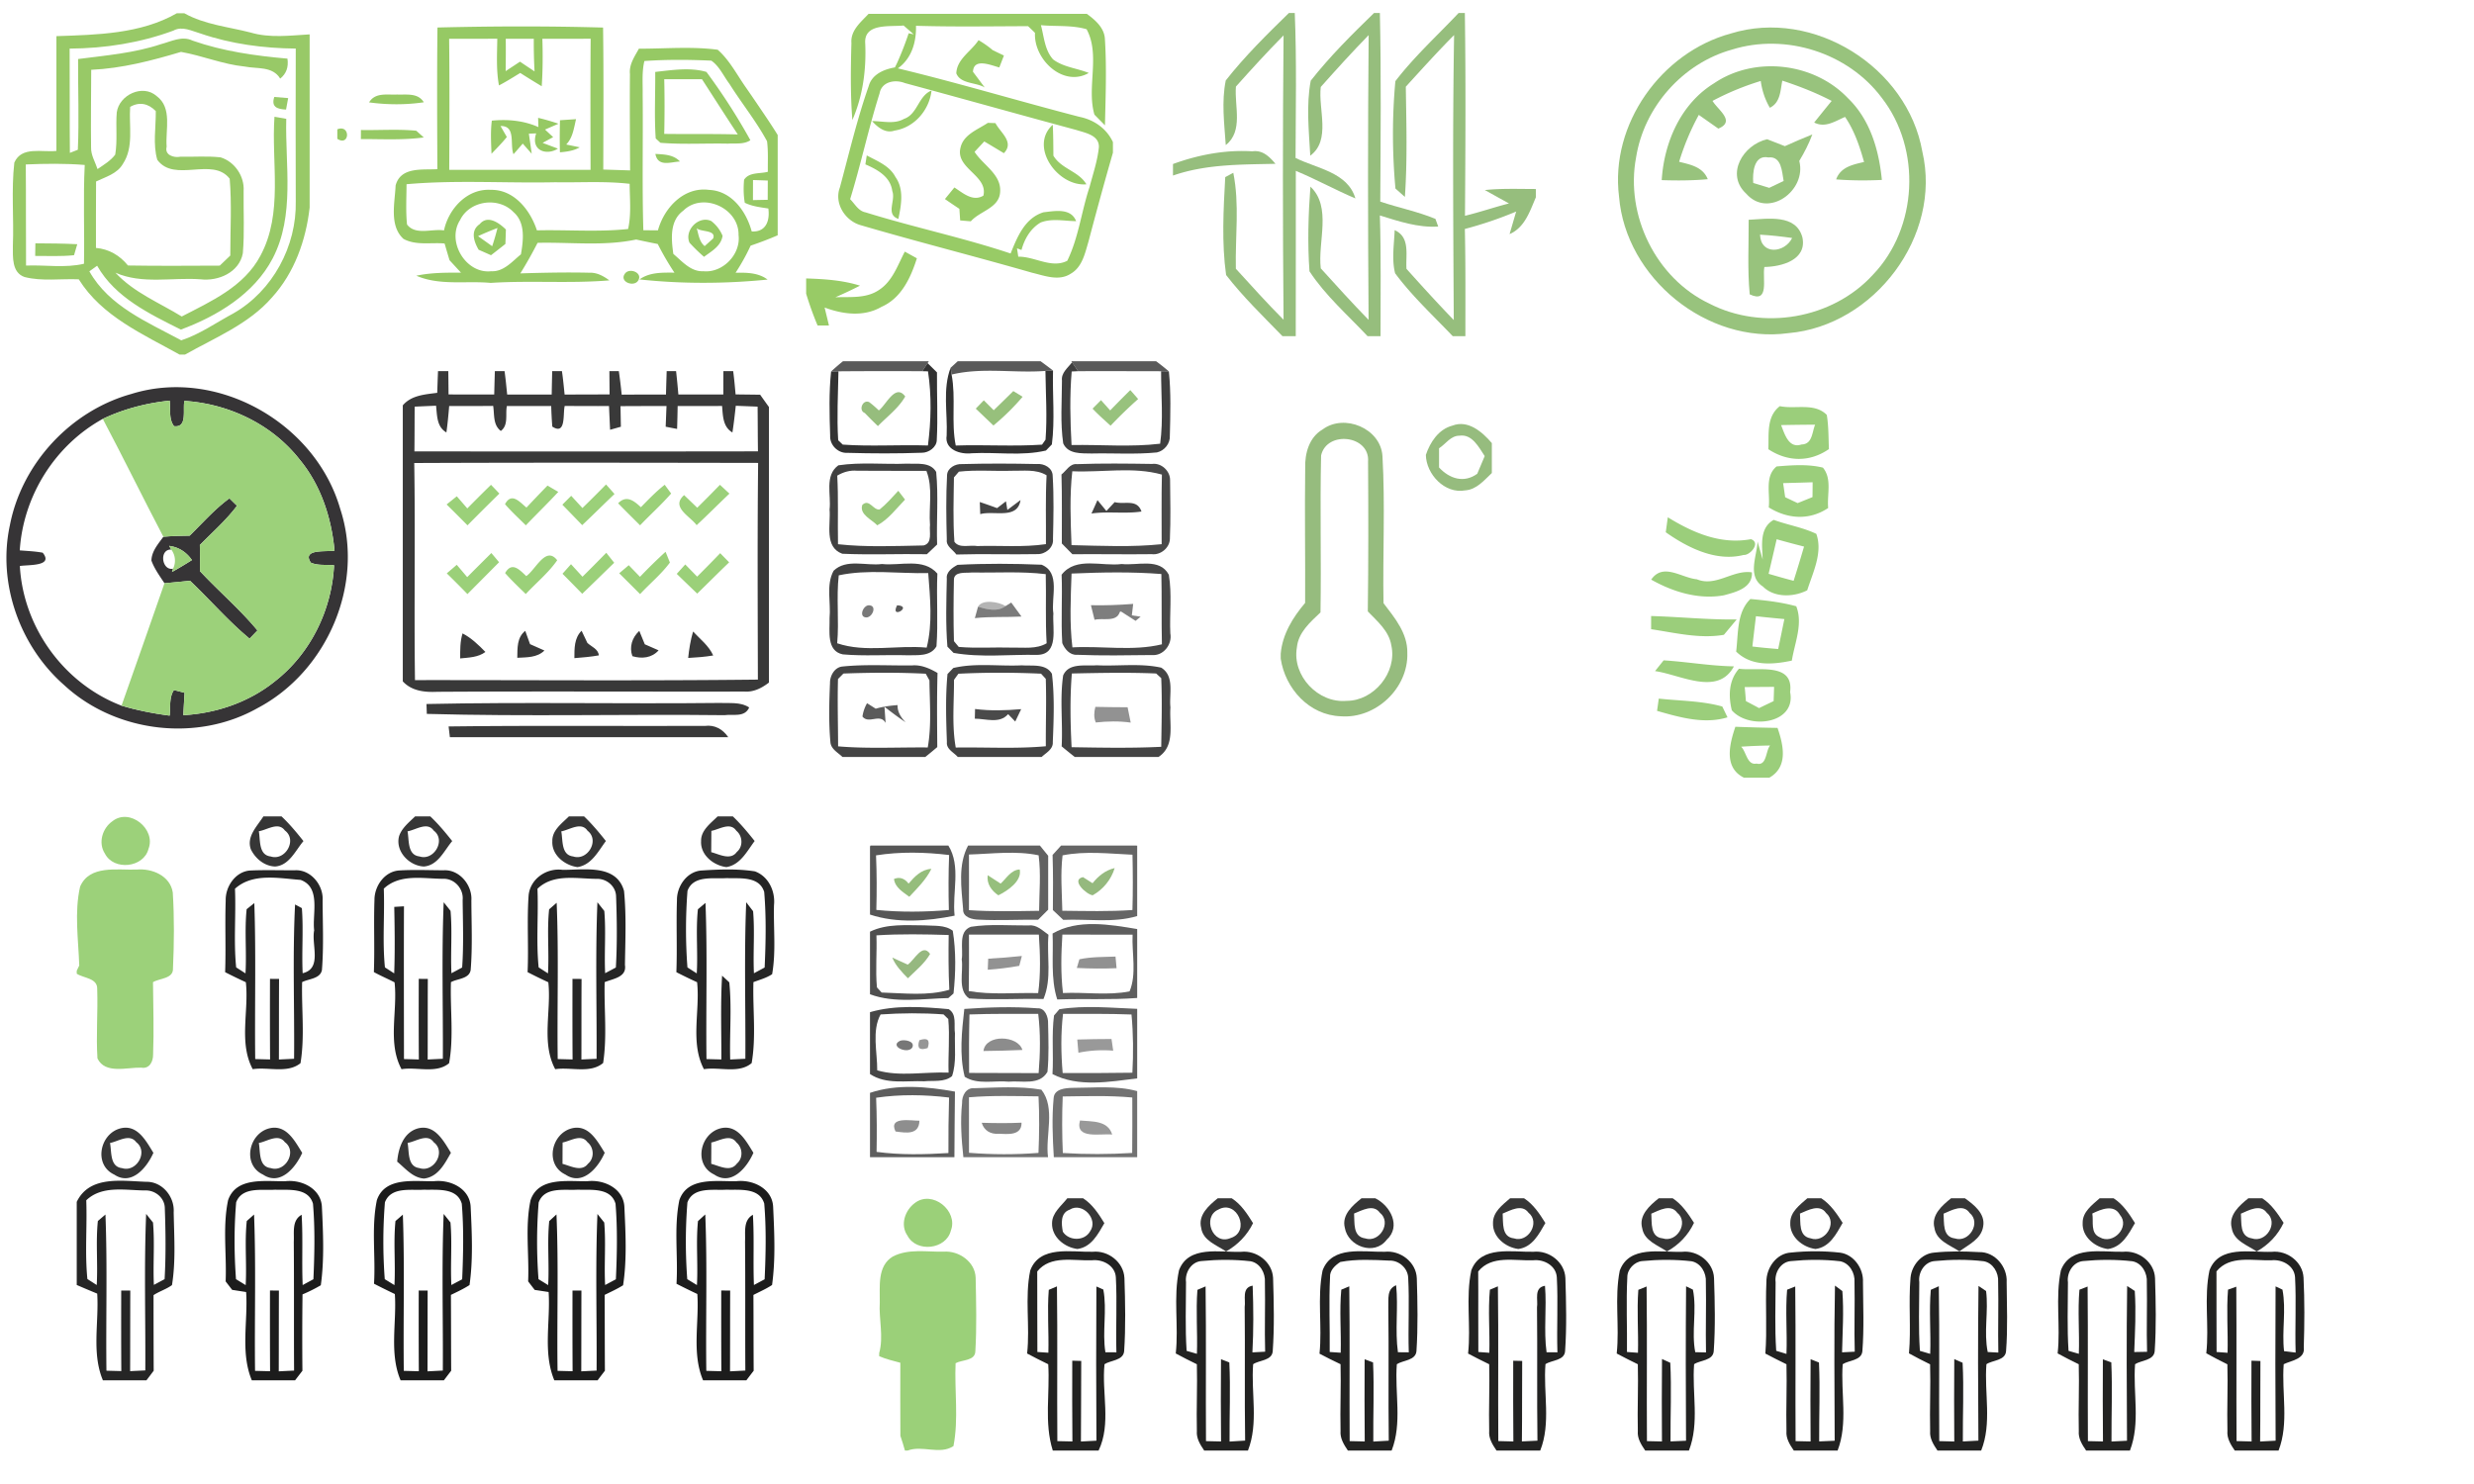 <?xml version="1.0" encoding="UTF-8" standalone="no"?>
<svg
   xmlns:dc="http://purl.org/dc/elements/1.1/"
   xmlns:cc="http://creativecommons.org/ns#"
   xmlns:rdf="http://www.w3.org/1999/02/22-rdf-syntax-ns#"
   xmlns:svg="http://www.w3.org/2000/svg"
   xmlns="http://www.w3.org/2000/svg"
   xmlns:sodipodi="http://sodipodi.sourceforge.net/DTD/sodipodi-0.dtd"
   xmlns:inkscape="http://www.inkscape.org/namespaces/inkscape"
   viewBox="0 0 375 225"
   height="300"
   width="500"
   version="1.1"
   id="svg294"
   sodipodi:docname="all_img.svg"
   inkscape:version="0.92.2 (5c3e80d, 2017-08-06)">
  <defs
     id="defs298" />
  <sodipodi:namedview
     pagecolor="#ffffff"
     bordercolor="#666666"
     borderopacity="1"
     objecttolerance="10"
     gridtolerance="10"
     guidetolerance="10"
     inkscape:pageopacity="0"
     inkscape:pageshadow="2"
     inkscape:window-width="1366"
     inkscape:window-height="722"
     id="namedview296"
     showgrid="false"
     inkscape:zoom="1.3152186"
     inkscape:cx="198.0792"
     inkscape:cy="157.48722"
     inkscape:window-x="-5"
     inkscape:window-y="-5"
     inkscape:window-maximized="1"
     inkscape:current-layer="svg294"
     fit-margin-bottom="100" />
  <g
     id="g160"
     style="fill:#96c864">
    <path
       d="m 26.808,2.01 h 1.13 c 3.096,1.732 6.68,2.054 10.056,2.924 2.908,0.863 5.98,0.45 8.94,0.278 v 26.265 c -0.564,4.957 -2.304,9.87 -5.7,13.612 -3.51,4.05 -8.618,6.09 -13.183,8.67 H 27.216 C 21.648,50.653 15.45,47.97 11.94,42.35 9.212,42.23 6.403,42.68 3.736,42.005 1.756,41.337 1.958,38.93 1.951,37.265 c 0.167,-4.2 -0.255,-8.43 0.22,-12.615 1.114,-2.535 4.21,-1.515 6.38,-1.77 0.007,-5.798 0.007,-11.603 0,-17.4 6.17,-0.21 12.767,-0.33 18.258,-3.473 m -0.52,2.632 c -5.024,1.86 -10.38,2.7 -15.735,2.73 0.038,5.265 -0.015,10.537 0.038,15.81 l 1.206,-0.473 c 0.203,-4.576 0.015,-9.173 0.038,-13.756 4.218,-0.547 8.51,-0.9 12.57,-2.257 1.553,-0.405 3.188,-1.313 4.784,-0.533 4.633,1.62 9.507,2.303 14.38,2.73 0.188,1.283 -0.173,2.288 -1.1,3.03 -1.145,-1.912 -3.517,-1.455 -5.378,-1.83 -3.307,-0.33 -6.41,-1.65 -9.657,-2.22 -4.444,1.328 -8.956,2.505 -13.61,2.715 -0.016,3.922 -0.07,7.852 -0.023,11.774 -0.03,1.17 0.632,2.198 0.98,3.278 0.948,-0.653 1.972,-1.253 2.68,-2.19 0.362,-2.115 0.06,-4.268 0.234,-6.398 0.36,-2.655 3.924,-4.357 6.048,-2.482 2.418,1.8 1.304,5.137 1.514,7.687 -0.346,1.274 1.115,1.71 2.087,1.507 2.026,0.045 4.06,-0.128 6.086,0.097 2.146,0.653 3.645,2.88 3.494,5.108 -0.037,3.15 0.15,6.307 -0.12,9.442 -0.542,2.895 -3.714,4.268 -6.425,3.938 -4.287,-0.308 -8.822,0.787 -12.882,-0.998 2.78,3 6.63,4.538 10.048,6.638 4.467,-2.31 9.46,-4.538 11.924,-9.21 3.495,-6.48 1.635,-14.07 2.132,-21.075 0.444,0.082 1.34,0.24 1.785,0.315 -0.18,7.042 1.34,14.655 -2.064,21.172 -2.81,5.385 -8.43,8.753 -13.912,10.785 -4.767,-2.393 -9.942,-4.853 -12.69,-9.683 -0.295,0.217 -0.883,0.637 -1.177,0.847 2.968,5.303 8.83,7.71 13.928,10.463 2.81,-0.915 5.31,-2.7 7.918,-4.095 5.95,-3.398 9.59,-10.208 9.438,-16.988 -0.015,-7.717 -0.03,-15.435 0,-23.152 C 39.948,7.32 35.043,6.675 30.411,5.085 29.076,4.71 27.645,3.9 26.289,4.635 m -6.56,11.572 c -0.21,2.88 0.595,6.105 -1.115,8.663 -0.85,1.477 -2.606,1.95 -4.053,2.647 -0.022,3.353 -0.015,6.713 -0.015,10.073 1.974,0.165 3.616,1.14 4.85,2.662 4.634,0.082 9.274,0.037 13.914,0.022 0.534,-0.51 1.068,-1.013 1.596,-1.53 -0.008,-3.878 0.24,-7.778 -0.09,-11.648 -2.607,-3.382 -8.362,0.683 -10.976,-2.865 -0.685,-2.363 -0.195,-4.943 -0.226,-7.388 -1.1,-1.133 -2.47,-1.463 -3.886,-0.638 m -15.82,8.73 c 0.047,5.108 0,10.223 0.04,15.33 2.914,-0.12 5.935,0.405 8.782,-0.277 0.098,-4.995 -0.136,-9.99 0.113,-14.978 -2.968,-0.24 -5.95,-0.203 -8.934,-0.076 z"
       id="path156"
       inkscape:connector-curvature="0"
       style="opacity:0.98" />
    <path
       d="m 41.58,14.7 c 0.52,0.044 1.574,0.127 2.1,0.172 -0.082,0.435 -0.24,1.305 -0.323,1.74 -1.25,-0.06 -2.312,-0.345 -1.778,-1.913 z M 5.363,36.892 c 2.117,0.015 4.233,0.022 6.35,0.135 -0.12,0.42 -0.37,1.252 -0.49,1.665 -1.958,0.21 -3.932,0.105 -5.89,0.112 z"
       id="path158"
       inkscape:connector-curvature="0"
       style="opacity:0.98" />
  </g>
  <g
     id="g166"
     style="fill:#96c964">
    <path
       d="m 66.31,4.17 c 8.362,-0.206 16.74,-0.23 25.102,0.008 0.098,7.18 0.045,14.36 0.03,21.53 1.358,0.04 2.715,0.085 4.065,0.13 -0.015,-4.874 -0.067,-9.75 -0.022,-14.618 -0.15,-1.45 0.705,-2.64 1.357,-3.838 3.983,0.008 7.995,-0.366 11.948,0.16 1.822,1.603 2.94,3.854 4.342,5.822 0.563,0.81 1.118,1.625 1.673,2.442 1.042,1.54 2.1,3.075 3.075,4.662 v 15.206 c -1.343,0.58 -2.715,1.1 -4.103,1.572 a 32.152,32.152 0 0 1 -2.28,4.105 c 1.673,-0.022 3.435,-0.022 4.853,1.038 -6.443,0.64 -12.975,0.672 -19.418,-0.023 1.568,-1.12 3.48,-1.03 5.295,-1.03 A 42.313,42.313 0 0 1 99.7,36.996 c -1.095,-0.215 -2.19,-0.444 -3.278,-0.68 -4.905,1.038 -9.967,0.38 -14.94,0.503 a 63.45,63.45 0 0 1 -2.61,4.632 c 3.503,-0.107 7.013,-0.183 10.515,-0.1 1.118,-0.037 2.1,0.512 2.978,1.16 -5.985,0.496 -12,-0.007 -17.993,0.382 -3.75,-0.35 -7.71,0.45 -11.265,-1.09 2.228,-0.474 4.508,-0.474 6.773,-0.46 l -1.74,-1.89 c -0.255,-0.84 -0.503,-1.687 -0.75,-2.534 -2.063,-0.183 -4.35,0.335 -6.233,-0.702 -2.182,-2 -1.305,-5.448 -1.192,-8.088 0.757,-2.884 4.087,-2.342 6.33,-2.48 -0.03,-7.164 -0.068,-14.32 0.015,-21.478 m 1.77,1.71 c 0.075,6.622 0.045,13.252 0.015,19.875 7.14,-0.015 14.28,0 21.42,-0.008 C 89.5,19.126 89.477,12.495 89.53,5.873 87.092,5.88 84.655,5.88 82.21,5.88 c 0.075,2.395 0.067,4.798 -0.098,7.194 A 121.1,121.1 0 0 1 78.857,11.06 c -1.065,0.648 -2.122,1.32 -3.225,1.892 -0.435,-2.327 -0.285,-4.723 -0.255,-7.08 -2.43,0.007 -4.867,0.007 -7.297,0.007 m 8.58,0 c 0.022,1.632 0.007,3.265 -0.015,4.905 L 78.82,9.35 c 0.735,0.497 1.462,0.985 2.205,1.473 A 77.683,77.683 0 0 1 80.912,5.879 H 76.66 M 97.675,9.25 c -0.405,1.655 -0.233,3.38 -0.263,5.066 0.075,6.867 -0.097,13.734 0.105,20.593 0.555,0 1.658,0.016 2.213,0.016 0.945,-3.456 3.967,-6.645 7.755,-6.134 3.39,0.145 5.625,3.22 6.457,6.302 2.145,0.122 2.775,-1.595 2.52,-3.48 -1.207,-0.19 -2.452,-0.32 -3.57,-0.87 -0.202,-1.15 -0.21,-2.334 -0.105,-3.493 0.78,-1.19 2.408,-0.87 3.6,-1.205 -0.022,-1.54 0.075,-3.09 -0.12,-4.624 -1.65,-3.058 -3.855,-5.767 -5.7,-8.704 -0.892,-1.175 -1.507,-2.663 -2.745,-3.518 -3.375,-0.16 -6.78,-0.183 -10.147,0.054 M 61.622,27.93 c -0.007,2.037 -0.135,4.082 0.075,6.11 1.29,1.687 3.788,0.604 5.603,0.894 0.705,-3.327 3.555,-6.37 7.08,-6.15 3.51,-0.076 5.985,3.03 7.005,6.142 4.605,-0.114 9.24,0.283 13.822,-0.206 0.503,-2.25 0.248,-4.57 0.233,-6.85 -3.743,-0.436 -7.523,-0.17 -11.28,-0.238 -7.508,0.16 -15.053,-0.366 -22.538,0.298 m 52.515,-0.634 c 0,1.015 -0.007,2.03 -0.007,3.045 0.562,-0.015 1.68,-0.037 2.235,-0.045 0.007,-0.977 0.007,-1.953 0.015,-2.922 -0.563,-0.023 -1.68,-0.06 -2.243,-0.077 m -44.407,6.08 c -2.078,3.275 0.907,8.173 4.717,7.746 1.883,0.107 3.18,-1.473 4.515,-2.564 0.368,-2.144 0.705,-4.814 -1.125,-6.4 -2.265,-2.367 -6.66,-1.78 -8.107,1.22 m 33.84,-1.435 c -2.085,1.51 -1.83,4.288 -1.508,6.554 1.335,1.122 2.648,2.724 4.553,2.625 2.895,0.297 5.7,-2.533 5.332,-5.486 0.083,-4.12 -5.467,-6.577 -8.377,-3.693 z"
       id="path162"
       inkscape:connector-curvature="0" />
    <path
       d="m 99.317,10.907 c 2.543,-0.282 5.303,-0.725 7.763,0 a 93.414,93.414 0 0 1 6.66,10.354 c -1.005,0.673 -2.273,0.436 -3.398,0.52 -3.412,-0.076 -6.832,0.153 -10.237,-0.13 -0.18,-0.168 -0.533,-0.496 -0.713,-0.656 -0.232,-3.357 -0.045,-6.722 -0.075,-10.087 m 1.365,1.107 c 0.068,2.762 0.06,5.524 0,8.286 3.713,0.053 7.433,-0.023 11.153,0.084 -1.838,-2.77 -3.623,-5.578 -5.43,-8.37 z m -44.737,3.508 c 0.93,-1.548 2.752,-1.114 4.237,-1.19 1.448,0.06 3.158,-0.29 4.058,1.175 -2.745,0.405 -5.543,0.39 -8.295,0.015 z m 18.607,2.77 c 2.4,-0.236 4.83,-0.015 7.058,0.977 l -0.045,-1.404 a 33.3,33.3 0 0 1 3.09,0.892 l -2.04,0.886 c 0.307,0.29 0.922,0.862 1.23,1.144 -0.398,0.22 -1.2,0.656 -1.598,0.877 0.578,0.214 1.74,0.65 2.318,0.87 -1.725,1.1 -4.163,0.305 -3.293,-2.312 -0.277,0.016 -0.832,0.03 -1.11,0.046 0.113,0.762 0.33,2.28 0.435,3.044 -0.337,-0.382 -1.02,-1.153 -1.357,-1.542 -0.353,0.405 -1.05,1.213 -1.403,1.61 -0.6,-1.45 0.428,-4.334 -1.972,-4.273 0.24,0.41 0.72,1.25 0.96,1.663 -0.72,0.9 -1.53,1.71 -2.325,2.54 -0.06,-1.67 -0.165,-3.357 0.052,-5.02 m 4.47,1.373 c 0.48,0.45 0.48,0.45 0,0 z m 5.858,-1.432 c 0.615,-0.046 1.83,-0.122 2.437,-0.168 -0.33,1.343 -0.487,2.816 -1.492,3.846 l 2.055,0.427 c -0.93,0.526 -1.973,0.67 -3.008,0.755 a 95.458,95.458 0 0 1 0.008,-4.86 z m -33.75,1.373 c 2.025,-0.8 1.897,2.67 0,1.442 z m 3.577,0.107 c 2.798,0.054 5.595,-0.16 8.385,0.107 0.285,0.25 0.855,0.762 1.14,1.02 -3.157,0.43 -6.352,0.238 -9.532,0.246 0.007,-0.344 0.007,-1.03 0.007,-1.374 z m 44.633,3.624 c 1.32,0.077 2.752,0.1 3.727,1.153 -1.372,0.052 -3.337,0.9 -3.727,-1.154 z M 72.715,33.98 c 1.2,-1.45 2.955,-0.175 3.967,0.817 -0.015,0.55 -0.052,1.64 -0.075,2.19 -0.72,0.572 -1.447,1.144 -2.182,1.708 -0.465,-0.206 -1.403,-0.625 -1.875,-0.83 -0.72,-1.245 -1.283,-2.9 0.165,-3.885 m -0.248,1.824 c 0.533,0.38 1.605,1.144 2.138,1.526 0.307,-0.916 0.57,-1.83 0.802,-2.762 -0.99,0.38 -1.98,0.786 -2.94,1.236 z m 32.048,0.999 c -0.833,-1.9 1.41,-4.166 3.285,-3.296 a 5.408,5.408 0 0 1 1.725,2.25 c -0.24,1.573 -1.673,2.328 -2.813,3.183 a 26.627,26.627 0 0 1 -2.197,-2.137 m 1.095,-2.205 c 0.27,0.946 0.382,2.053 1.2,2.716 l 1.29,-1.16 c 0.495,-1.335 -1.935,-0.953 -2.49,-1.556 z m -10.883,6.89 c 0.698,-0.97 2.813,-0.107 1.973,1.1 -0.698,0.975 -2.873,0.106 -1.973,-1.1 z"
       id="path164"
       inkscape:connector-curvature="0" />
  </g>
  <g
     id="g172"
     style="fill:#98cb66">
    <path
       d="m 131.65,2.098 h 33.09 c 1.275,0.945 2.655,2.108 2.738,3.833 0.277,4.35 0.105,8.716 0.007,13.073 l -1.597,-1.627 c -1.208,-4.14 0.93,-9.015 -1.185,-12.945 -2.243,-0.652 -4.62,-0.397 -6.923,-0.614 0.473,1.762 0.563,3.765 1.845,5.19 1.568,1.185 3.623,1.327 5.408,2.055 -3.893,2.228 -8.37,-2.07 -8.153,-6.082 a 44.32,44.32 0 0 0 -1.05,-1.012 c -5.662,0.015 -11.325,0.112 -16.987,-0.06 0.06,2.49 -0.653,4.942 -2.745,6.457 9.24,2.228 18.352,4.973 27.562,7.358 2.175,0.436 4.088,1.778 5.033,3.818 v 1.613 c -1.29,4.478 -2.52,8.97 -3.705,13.47 -0.525,1.756 -0.945,3.87 -2.67,4.86 -1.815,1.2 -3.975,0.316 -5.88,-0.134 -8.603,-2.475 -17.288,-4.665 -25.868,-7.178 -2.422,-0.622 -4.185,-3.315 -3.262,-5.76 1.387,-5.13 2.602,-10.335 4.365,-15.352 0.487,-1.8 2.31,-2.55 3.975,-2.843 0.09,-0.18 0.262,-0.525 0.345,-0.705 a 47.505,47.505 0 0 0 1.74,-4.47 l 0.765,0.165 c -0.51,-0.45 -1.02,-0.892 -1.538,-1.342 -2.025,0.226 -6.045,-0.427 -5.812,2.723 0.172,3.968 -0.353,7.943 -1.95,11.61 -0.308,-3.885 -0.248,-7.792 -0.143,-11.685 -0.15,-1.905 1.433,-3.165 2.595,-4.41 m 1.665,12.075 c -1.672,5.288 -2.82,10.725 -4.455,16.02 0.72,0.72 1.245,1.793 2.333,1.995 7.275,2.265 14.767,3.825 21.99,6.24 1.012,-2.505 2.137,-5.355 4.972,-6.247 1.703,-0.194 4.17,-0.704 4.958,1.343 -1.785,-0.015 -3.645,-0.465 -5.37,0.203 -1.538,0.9 -2.453,2.49 -2.91,4.17 l -0.683,-0.255 c 0.053,0.316 0.15,0.953 0.195,1.268 2.498,-0.037 5.033,1.845 7.425,0.623 1.718,-3.51 2.153,-7.507 3.383,-11.204 0.525,-1.988 1.2,-3.953 1.41,-6.008 0.075,-1.845 -2.078,-2.182 -3.405,-2.617 -8.678,-2.34 -17.333,-4.777 -26.01,-7.117 -1.485,-0.592 -3.518,-0.232 -3.833,1.59 z"
       id="path168"
       inkscape:connector-curvature="0" />
    <path
       d="m 148.323,6.088 c 0.765,0.443 1.485,0.953 2.16,1.523 0.42,0.203 1.267,0.608 1.687,0.81 l -0.697,1.808 c -1.26,-0.33 -3.9,-1.507 -3.99,0.66 0.45,0.593 1.335,1.785 1.777,2.378 -1.305,-0.81 -3.66,-0.503 -4.305,-2.145 0.083,-2.19 2.28,-3.344 3.368,-5.032 z M 137.035,18.02 c 2.07,-0.712 2.145,-3.487 4.163,-4.297 -0.33,2.97 -2.603,5.618 -5.603,6.075 -1.365,0.48 -2.565,-0.495 -3.412,-1.44 1.62,-0.007 3.352,0.518 4.852,-0.337 z m 12.698,0.608 c 0.285,0.008 0.862,0.03 1.155,0.038 0.757,1.462 2.902,2.872 1.275,4.56 -0.99,-0.6 -1.973,-1.193 -2.97,-1.778 -0.368,0.39 -1.103,1.178 -1.47,1.575 1.267,1.995 4.05,3.398 3.877,6.038 -0.097,2.483 -3.052,2.91 -4.447,4.493 a 116.78,116.78 0 0 1 -1.613,-0.135 l -0.12,-1.755 c -0.735,-0.487 -1.47,-0.982 -2.19,-1.485 0.36,-0.442 1.073,-1.312 1.433,-1.755 1.297,0.833 2.782,2.205 4.395,1.238 0.742,-3.06 -4.283,-4.117 -3.465,-7.274 0.442,-1.995 2.617,-2.738 4.14,-3.758 z m 14.94,9.315 c -4.343,0.39 -8.745,-5.73 -5.1,-9.03 0.082,1.56 0.082,3.12 0.097,4.688 1.193,2.026 3.833,2.348 5.003,4.343 z m -33.293,-4.38 c 1.583,0.863 3.458,1.56 4.343,3.263 1.335,1.867 0.885,4.275 0.45,6.36 -1.988,-0.683 -0.368,-2.783 -0.923,-4.223 -0.285,-2.182 -2.272,-3.262 -4.08,-4.042 l 0.21,-1.357 z m 5.768,14.587 c 0.457,0.256 1.372,0.758 1.83,1.013 -0.93,2.933 -2.355,6.038 -5.348,7.35 -2.685,1.568 -5.857,1.148 -8.64,0.113 0.225,0.907 0.443,1.815 0.66,2.722 h -1.725 a 49.886,49.886 0 0 1 -1.732,-4.822 v -2.31 c 2.745,0.09 5.52,0.262 8.16,1.095 a 65.06,65.06 0 0 1 -3.735,1.763 c 2.227,-0.09 4.672,0.218 6.615,-1.11 2.055,-1.327 2.827,-3.75 3.915,-5.812 z"
       id="path170"
       inkscape:connector-curvature="0" />
  </g>
  <g
     id="g180"
     style="fill:#86b469">
    <path
       d="m 195.367,1.966 h 0.89 c 0.3,7.32 0.14,14.65 0.12,21.98 3.21,1.61 7.91,2.16 9.07,6.14 -3.06,-1.3 -5.96,-2.91 -9.03,-4.18 -0.02,8.35 0.02,16.71 -0.01,25.06 h -2.02 c -2.92,-3.01 -5.97,-5.95 -8.54,-9.27 -0.68,-4.88 -0.4,-9.92 -0.13,-14.84 l 1.22,-0.66 c 0.97,4.79 0.28,9.71 0.39,14.55 2.38,2.6 4.73,5.23 7.23,7.73 -0.13,-14.37 -0.13,-28.74 0,-43.11 -2.49,2.51 -4.87,5.13 -7.22,7.76 -0.25,2.94 1.17,6.74 -1.54,8.87 -0.22,-3.24 -0.66,-6.59 0,-9.8 2.88,-3.67 6.23,-6.97 9.57,-10.23 z"
       id="path174"
       inkscape:connector-curvature="0"
       style="opacity:0.86" />
    <path
       d="m 208.277,1.966 h 0.88 c 0.21,9.53 0.11,19.07 0.06,28.6 2.76,0.93 5.65,1.5 8.36,2.62 l 0.42,1.16 c -3.05,0.2 -5.97,-0.79 -8.84,-1.68 0.19,6.1 0.09,12.2 0.1,18.3 h -1.97 c -3,-3.2 -6.39,-6.15 -8.8,-9.83 -0.31,-4.27 -0.18,-8.57 0.14,-12.84 3.28,3.09 1.09,8.36 1.57,12.39 2.39,2.64 4.77,5.27 7.25,7.81 -0.11,-14.39 -0.12,-28.78 0.01,-43.17 -2.5,2.55 -4.89,5.2 -7.26,7.86 -0.41,3.39 1.59,8.05 -1.59,10.42 -0.21,-3.77 -0.63,-7.65 0.07,-11.37 2.89,-3.68 6.24,-7.01 9.6,-10.27 z"
       id="path176"
       inkscape:connector-curvature="0"
       style="opacity:0.86" />
    <path
       d="m 219.887,1.966 h 2.15 c 0.15,10.25 0.09,20.5 0.02,30.75 2.25,-0.54 4.43,-1.3 6.67,-1.87 -0.91,-0.5 -2.74,-1.52 -3.66,-2.03 2.57,-0.27 5.15,-0.16 7.73,-0.16 v 1.27 c -0.91,2.12 -1.68,4.57 -3.98,5.57 0.25,-0.85 0.75,-2.57 1,-3.42 a 59.363,59.363 0 0 1 -7.78,2.64 c 0.12,5.41 0.08,10.83 0.08,16.25 h -1.92 c -2.97,-3.12 -6.16,-6.07 -8.73,-9.53 -0.54,-2.13 -0.15,-4.37 -0.07,-6.54 2.4,1.07 1.65,3.76 1.79,5.86 2.35,2.63 4.72,5.23 7.17,7.77 -0.08,-14.41 -0.19,-28.81 0.05,-43.21 -2.52,2.53 -4.91,5.19 -7.32,7.83 0.08,5.57 0.25,11.15 -0.14,16.71 l -1.43,-1.27 c -0.49,-5.37 -0.51,-10.9 -0.01,-16.28 2.86,-3.73 6.36,-6.92 9.58,-10.33 z m -42.09,22.9 c 3.84,-1.4 7.95,-2.18 12.04,-1.92 1.54,-0.23 2.59,0.81 3.49,1.89 -5.22,0.12 -10.52,0.04 -15.53,1.78 z"
       id="path178"
       inkscape:connector-curvature="0"
       style="opacity:0.86" />
  </g>
  <g
     id="g188"
     style="fill:#8bbb6d">
    <path
       d="m 262.347,5.08 c 12.5,-3.87 26.78,5.08 29.03,17.89 3.01,12.81 -7.3,26.42 -20.29,27.54 -12.34,1.68 -24.67,-8.33 -25.68,-20.71 -1.38,-10.96 6.4,-21.86 16.94,-24.72 m 0.18,2.44 c -7.46,2.07 -13.34,8.71 -14.54,16.37 -1.65,8.75 3.02,18.29 11.09,22.13 8.05,4.16 18.66,2.36 24.79,-4.34 6.83,-7.09 7.41,-19.08 1.37,-26.84 -5.09,-6.84 -14.58,-9.86 -22.71,-7.32 z"
       id="path182"
       inkscape:connector-curvature="0"
       style="opacity:0.89" />
    <path
       d="m 259.807,12.63 c 6.19,-4.21 15.19,-3.14 20.32,2.28 3.35,3.23 4.68,7.86 5.12,12.37 -2.31,0.11 -4.63,0.1 -6.93,-0.08 0.68,-1.88 2.52,-2.24 4.23,-2.64 -0.67,-2.38 -1.47,-4.77 -2.88,-6.83 -1.51,0.64 -3,1.71 -4.68,0.85 0.88,-1.1 1.76,-2.19 2.65,-3.28 -2.4,-1.25 -4.92,-2.23 -7.48,-3.07 -0.3,1.5 -0.28,3.33 -1.89,4.11 -0.73,-1.25 -1.18,-2.61 -1.38,-4.06 -2.53,0.77 -4.98,1.78 -7.31,3.02 0.85,1.4 3.54,3.1 0.88,4.2 l -2.96,-2.08 a 37.533,37.533 0 0 0 -2.98,7.11 c 1.72,0.43 3.59,0.77 4.34,2.64 -2.32,0.21 -4.65,0.22 -6.98,0.14 0.36,-5.74 2.89,-11.58 7.93,-14.68 z"
       id="path184"
       inkscape:connector-curvature="0"
       style="opacity:0.89" />
    <path
       d="m 270.547,22.16 c 1.38,-0.62 2.76,-1.22 4.16,-1.78 -0.52,1.41 -1.21,2.74 -1.98,4.02 1.17,4.47 -4.68,8.79 -8.04,4.97 -3.2,-2.96 -0.46,-7.43 3.17,-8.26 0.89,0.35 1.79,0.7 2.69,1.05 m -4.8,5.58 c 0.6,0.19 1.82,0.56 2.43,0.74 0.55,-0.26 1.64,-0.78 2.18,-1.04 -0.26,-1.37 -0.29,-3.8 -2.31,-3.57 -2.23,-0.44 -2.41,2.35 -2.3,3.87 z m -0.69,5.58 c 2.83,-0.13 7.19,-0.93 8.15,2.69 0.7,3.41 -3.17,4.43 -5.77,4.47 -0.33,1.77 0.83,5.58 -2.22,4.15 -0.36,-3.76 -0.14,-7.54 -0.16,-11.31 m 1.72,2.26 c 0.13,3.15 3.75,2.78 4.87,0.5 -1.62,-0.23 -3.24,-0.41 -4.87,-0.5 z"
       id="path186"
       inkscape:connector-curvature="0"
       style="opacity:0.89" />
  </g>
  <g
     id="g192"
     style="fill:#83b067">
    <path
       d="m 200.477,65.11 c 3.29,-2.45 8.79,-0.16 9.07,4.01 0.43,7.43 0.03,14.89 0.16,22.33 1.69,2.21 3.66,4.56 3.61,7.51 0.2,5.35 -4.76,10.06 -10.1,9.64 -4.77,-0.17 -8.41,-4.19 -9.09,-8.74 v -0.75 c 0.26,-2.95 1.83,-5.49 3.7,-7.7 0.04,-6.81 -0.08,-13.62 0.01,-20.43 -0.07,-2.23 0.59,-4.68 2.64,-5.87 m -0.23,3.94 c -0.18,7.93 0.04,15.87 -0.09,23.8 -1.55,1.48 -3.37,3.04 -3.58,5.33 -0.75,4.27 3.23,8.47 7.52,8.08 4.15,0.02 7.7,-4.31 6.8,-8.39 -0.34,-2.19 -2.12,-3.66 -3.57,-5.17 0.1,-7.56 0.09,-15.13 0.04,-22.7 0.32,-4.02 -6.25,-4.77 -7.12,-0.95 z m 15.88,-0.08 c 0.65,-1.94 1.94,-3.9 4.03,-4.44 2.37,-0.92 4.54,0.97 5.97,2.65 v 4.54 c -1.17,1.1 -2.31,2.51 -4.04,2.63 -3.09,0.57 -5.91,-2.45 -5.96,-5.38 m 2,-1 v 2.91 c 1.58,1.7 3.77,2.42 5.79,0.95 0.37,-0.89 0.75,-1.79 1.13,-2.68 -0.89,-1.34 -1.91,-3.38 -3.83,-3.09 -1.32,-0.01 -2.08,1.26 -3.09,1.91 z"
       id="path190"
       inkscape:connector-curvature="0"
       style="opacity:0.84" />
  </g>
  <g
     id="g196"
     style="fill:#99cd78">
    <path
       d="m 268.04,68.11 c 0.1,-2.29 -0.32,-4.94 1.74,-6.53 2.33,0.5 5.25,-0.57 7.12,1.33 0.28,1.72 0.25,3.46 0.32,5.18 -2.92,2.02 -6.26,1.94 -9.18,0.02 m 1.93,-3.66 c 0.54,1.36 1.16,3.6 3.1,2.94 1.66,-0.04 1.58,-1.85 2.06,-3 -1.72,0 -3.44,0.03 -5.16,0.06 z m -1.87,12.48 c 0.24,-2.06 -0.66,-4.69 1.19,-6.21 2.32,-0.19 4.74,-0.38 7.02,0.18 1.42,1.71 0.6,4.1 0.8,6.12 -2.87,1.92 -6.15,1.68 -9.01,-0.09 m 2.18,-3.68 c 0.08,0.54 0.23,1.6 0.31,2.13 0.47,0.23 1.42,0.68 1.89,0.9 0.75,-0.3 1.5,-0.61 2.25,-0.91 0.01,-0.56 0.02,-1.69 0.02,-2.25 -1.49,0.05 -2.98,0.09 -4.47,0.13 z m -17.79,7.45 c 0.08,-0.56 0.23,-1.7 0.31,-2.27 3.81,2.34 8.01,4.17 12.6,3.32 1.54,0.52 -0.11,2.48 -1.11,2.39 -4.16,1.06 -8.46,-1.08 -11.8,-3.44 z m 14.69,4.13 c -0.08,-2.13 -0.52,-4.78 1.67,-6.01 2.13,0.78 4.41,1.14 6.46,2.12 1.01,2.84 -0.52,5.85 -1.38,8.56 -2.03,1.04 -4.99,1.16 -6.71,-0.57 -2.43,-1.56 -0.9,-4.61 -0.82,-6.83 l 0.78,2.73 m 2.12,-3.07 c -0.4,1.75 -0.81,3.49 -1.22,5.24 1.26,0.37 2.52,0.73 3.79,1.06 0.55,-1.72 1.07,-3.45 1.58,-5.19 -1.39,-0.35 -2.77,-0.72 -4.15,-1.11 z m -19.02,6.12 c 1.82,-2.62 4.56,-0.27 6.93,-0.05 2.89,1.2 5.48,-1.5 8.34,-1.05 0.12,2.38 -2.45,2.99 -4.26,3.48 -3.81,0.68 -7.71,-0.51 -11.01,-2.38 z m 15.04,2.94 c 2.34,0.21 4.69,0.48 6.95,1.1 1.05,2.68 -0.24,5.55 -0.67,8.24 -2.9,0.61 -6.13,0.89 -8.44,-1.37 0.34,-2.68 0.06,-5.94 2.16,-7.97 m 0.84,2.61 c -0.18,1.53 -0.37,3.06 -0.54,4.59 1.3,0.16 2.61,0.28 3.91,0.38 0.32,-1.51 0.63,-3.03 0.94,-4.54 a 216.7,216.7 0 0 1 -4.31,-0.43 z M 250.27,93.4 c 4.33,0.12 8.64,0.58 12.97,0.52 -0.48,0.58 -1.45,1.75 -1.94,2.33 -3.69,0.63 -7.39,-0.31 -11.03,-0.85 z m 1.9,6.72 c 3.55,0.22 7.08,0.85 10.65,0.91 -2.43,4.57 -8.13,1.25 -11.95,0.72 0.32,-0.41 0.97,-1.22 1.3,-1.63 z m 10.33,7.57 c -0.53,-2.18 -0.47,-4.54 1.09,-6.3 2.75,0.38 8.34,-1.04 7.75,3.54 0.96,4.82 -6.24,5.75 -8.84,2.76 m 1.96,-3.52 c 0.05,0.53 0.14,1.59 0.18,2.13 0.5,0.26 1.5,0.79 1.99,1.06 0.74,-0.36 1.48,-0.71 2.21,-1.06 0.02,-0.54 0.06,-1.62 0.07,-2.16 z m -13.03,1.75 c 3.2,0.35 6.53,0.33 9.63,1.2 0.2,0.41 0.59,1.23 0.79,1.64 -3.53,1.08 -7.25,0 -10.68,-0.98 0.07,-0.46 0.2,-1.39 0.26,-1.86 z m 12.91,11.99 c -3.1,-1.53 -2.19,-5.08 -1.3,-7.72 2.13,0.08 4.26,0.14 6.39,0.17 0.9,2.6 1.65,5.91 -1.24,7.55 h -3.85 m -0.43,-4.7 c 0.8,0.74 0.89,2.86 2.34,2.56 1.58,0.41 1.36,-1.9 2.05,-2.74 -1.47,0.02 -2.93,0.08 -4.39,0.18 z"
       id="path194"
       inkscape:connector-curvature="0"
       style="opacity:0.98" />
  </g>
  <g
     id="g202"
     style="fill:#313131">
    <path
       d="m 66.4,56.27 h 1.552 c 0.015,1.18 0.03,2.356 0.037,3.534 2.302,0.007 4.612,0.007 6.922,0.007 0.03,-1.176 0.06,-2.36 0.097,-3.54 h 1.47 c 0.164,1.18 0.277,2.364 0.397,3.55 h 6.75 a 559.7,559.7 0 0 1 0.075,-3.55 h 1.477 c 0.172,1.18 0.284,2.364 0.404,3.55 2.273,-0.01 4.545,-0.01 6.818,-0.024 -0.008,-1.177 -0.023,-2.347 -0.03,-3.525 h 1.432 c 0.173,1.186 0.308,2.37 0.435,3.564 2.242,-0.015 4.477,-0.023 6.712,-0.015 0.03,-1.186 0.067,-2.364 0.105,-3.55 h 1.425 c 0.135,1.18 0.247,2.356 0.345,3.54 2.272,0 4.545,0 6.817,-0.006 0,-1.178 0,-2.355 0.008,-3.533 h 1.485 c 0.157,1.17 0.262,2.35 0.367,3.526 l 3.72,0.045 c 0.33,0.466 0.998,1.404 1.335,1.87 v 41.774 c -1.073,0.825 -2.31,1.47 -3.713,1.365 -15.518,0.03 -31.035,-0.054 -46.553,0.036 -1.89,0.09 -3.877,-0.105 -5.235,-1.582 v -41.85 c 1.312,-1.538 3.36,-1.65 5.22,-1.898 0.037,-1.095 0.074,-2.19 0.12,-3.285 m -3.54,5.386 c -0.016,2.265 -0.008,4.523 -0.038,6.78 17.362,0.015 34.717,0.023 52.072,-0.007 -0.03,-2.26 -0.03,-4.524 -0.052,-6.78 -1.103,-0.046 -2.205,-0.084 -3.308,-0.13 -0.15,1.36 -0.3,2.71 -0.51,4.05 -1.455,-0.86 -1.44,-2.52 -1.567,-4.02 -2.243,0.016 -4.493,0.01 -6.735,0.01 -0.023,1.154 -0.045,2.316 -0.083,3.47 A 70.537,70.537 0 0 1 100.9,64.696 c 0.045,-1.043 0.082,-2.085 0.127,-3.135 -2.325,0 -4.65,0 -6.975,0.02 0.022,1.036 0.037,2.08 0.06,3.12 -0.413,0.114 -1.23,0.346 -1.636,0.46 -0.06,-1.2 -0.112,-2.4 -0.165,-3.6 a 500.65,500.65 0 0 1 -6.713,-0.016 c -0.3,1.17 0.24,4.515 -1.883,3.135 A 61.61,61.61 0 0 1 83.55,61.56 h -6.72 c -0.256,1.26 0.284,2.88 -0.916,3.78 -1.207,-0.916 -0.952,-2.476 -1.162,-3.796 -2.22,0.022 -4.44,0.022 -6.668,0.015 -0.112,1.34 -0.232,2.676 -0.42,4.01 -1.477,-0.86 -1.402,-2.564 -1.567,-4.056 -1.08,0.045 -2.168,0.09 -3.248,0.142 M 62.79,70.2 c 0.18,10.97 -0.038,21.944 0.112,32.916 17.325,-0.015 34.658,0.12 51.975,-0.075 -0.023,-10.95 -0.083,-21.9 0.037,-32.856 -17.378,-0.03 -34.748,-0.06 -52.125,0.015 z"
       id="path198"
       inkscape:connector-curvature="0"
       style="opacity:0.96" />
    <path
       d="m 70.112,96.036 c 1.335,0.69 2.43,1.748 3.465,2.813 -1.118,0.83 -2.505,0.84 -3.825,0.98 0,-1.274 -0.023,-2.564 0.36,-3.794 z m 8.295,3.698 c 0.03,-1.463 -0.068,-3.075 1.207,-4.088 0.18,0.503 0.548,1.508 0.728,2.018 0.547,0.24 1.635,0.727 2.182,0.967 -1.11,1.096 -2.677,1.02 -4.117,1.104 z m 8.655,0.052 c 0.007,-1.462 -0.038,-3.037 1.095,-4.155 0.217,0.466 0.652,1.38 0.87,1.84 0.607,0.584 1.657,0.914 1.74,1.896 -1.23,0.218 -2.468,0.323 -3.705,0.42 z m 8.79,-0.3 c -0.503,-1.425 -0.03,-2.827 1.05,-3.832 0.21,0.51 0.622,1.522 0.832,2.032 0.525,0.225 1.568,0.683 2.093,0.915 -1.02,1.164 -2.558,1.314 -3.975,0.886 z m 8.46,0.27 c 0.135,-1.35 0.36,-2.7 0.742,-4.005 1.073,1.15 2.393,2.16 3.053,3.63 -1.253,0.21 -2.528,0.31 -3.795,0.376 z m -39.668,6.984 c 14.79,-0.316 29.603,0 44.4,-0.16 1.508,0.076 3.173,-0.2 4.515,0.684 -0.668,1.552 -2.476,0.99 -3.758,1.17 -15.03,-0.173 -30.083,0.225 -45.105,-0.195 -0.015,-0.376 -0.038,-1.126 -0.053,-1.5 z m 3.353,3.404 c 12.945,-0.165 25.905,-0.038 38.857,-0.083 1.485,-0.194 2.7,0.496 3.533,1.71 H 68.192 c -0.053,-0.404 -0.15,-1.22 -0.195,-1.626 z"
       id="path200"
       inkscape:connector-curvature="0"
       style="opacity:0.96" />
  </g>
  <g
     id="g206"
     style="fill:#9bd079">
    <path
       d="m 74.424,73.506 c 0.428,0.435 0.848,0.878 1.268,1.328 a 417.748,417.748 0 0 0 -4.83,4.815 c -1.05,-1.066 -2.1,-2.116 -3.165,-3.166 0.382,-0.308 1.155,-0.923 1.545,-1.238 0.397,0.465 1.192,1.38 1.59,1.838 1.185,-1.2 2.385,-2.4 3.592,-3.578 z m 8.566,0.114 c 0.404,0.24 1.222,0.72 1.634,0.96 -1.597,1.73 -3.292,3.366 -4.92,5.07 -1.065,-1.06 -2.175,-2.07 -3.157,-3.21 0.997,-1.846 2.19,-0.36 3.255,0.516 a 223.187,223.187 0 0 1 3.187,-3.337 z m 5.294,3.404 a 229.4,229.4 0 0 0 3.578,-3.57 c 0.322,0.36 0.967,1.08 1.282,1.447 -1.642,1.56 -3.247,3.166 -4.897,4.72 a 585.85,585.85 0 0 0 -3.008,-3.1 c 0.33,-0.336 1.004,-1.01 1.342,-1.35 l 1.702,1.854 z m 17.4,-0.044 a 214.56,214.56 0 0 0 3.443,-3.474 c 0.36,0.33 1.08,1.005 1.44,1.335 -1.673,1.584 -3.285,3.22 -4.973,4.786 -1.035,-1.402 -3.967,-2.737 -1.897,-4.56 0.495,0.48 1.492,1.433 1.987,1.913 z m -8.542,-0.076 c 1.155,-1.178 2.302,-2.385 3.615,-3.405 0.24,0.336 0.727,0.996 0.975,1.326 -1.478,1.695 -3.165,3.195 -4.71,4.823 -1.118,-1.11 -2.235,-2.214 -3.33,-3.34 1.252,-1.296 2.4,-0.39 3.45,0.594 z M 74.477,83.85 c 0.39,0.456 0.78,0.92 1.17,1.394 -1.59,1.612 -3.195,3.217 -4.793,4.83 a 154.767,154.767 0 0 0 -3.135,-3.143 c 0.382,-0.32 1.14,-0.974 1.514,-1.296 a 349.06,349.06 0 0 1 1.583,1.867 840.245,840.245 0 0 1 3.66,-3.65 z m 5.295,3.494 c 1.417,-0.96 2.955,-4.643 4.687,-2.4 -1.336,1.927 -3.18,3.412 -4.763,5.122 -1.065,-1.042 -2.153,-2.062 -3.135,-3.18 1.035,-1.792 2.167,-0.517 3.21,0.458 z m 8.52,0.096 c 1.215,-1.2 2.415,-2.414 3.607,-3.63 0.3,0.384 0.9,1.134 1.2,1.516 -1.62,1.56 -3.218,3.15 -4.846,4.703 a 575.7,575.7 0 0 0 -2.992,-3.04 c 0.322,-0.36 0.967,-1.086 1.29,-1.446 0.435,0.472 1.305,1.425 1.74,1.897 z m 8.715,0.016 a 77.12,77.12 0 0 1 3.877,-3.795 l 0.66,1.63 c -1.305,1.77 -3.03,3.17 -4.522,4.784 a 628.134,628.134 0 0 0 -3.165,-3.158 c 0.36,-0.3 1.087,-0.915 1.447,-1.222 l 1.703,1.762 z m 8.663,-0.03 c 1.177,-1.17 2.34,-2.355 3.494,-3.555 0.45,0.466 0.908,0.924 1.358,1.39 -1.635,1.566 -3.225,3.164 -4.838,4.74 a 387.3,387.3 0 0 1 -3.105,-2.994 c 0.322,-0.352 0.967,-1.072 1.29,-1.425 0.45,0.46 1.35,1.38 1.8,1.846 z"
       id="path204"
       inkscape:connector-curvature="0" />
  </g>
  <g
     id="g210"
     style="fill:#272727">
    <path
       d="m 127.777,54.77 h 13.013 l -0.19,0.286 c -0.195,0.308 -0.596,0.915 -0.8,1.223 -4.238,-0.01 -8.474,-0.016 -12.71,0.02 l -1.114,0.024 a 35.005,35.005 0 0 1 1.8,-1.553 z m 17.393,0 h 12.56 c 0.636,0.46 1.264,0.93 1.884,1.41 l -1.15,0.06 c -4.736,0.36 -9.57,-0.57 -14.223,0.55 l -0.15,-1.03 c 0.272,-0.246 0.81,-0.74 1.08,-0.99 z m 17.214,0 h 12.854 a 34.7,34.7 0 0 1 1.937,1.54 l -1.18,-0.024 c -4.192,-0.007 -8.39,-0.022 -12.582,-0.007 -0.227,-0.34 -0.69,-1.014 -0.916,-1.35 z m -30.96,51.85 c 0.325,0.2 0.983,0.62 1.31,0.83 1.08,-0.314 2.193,-0.464 3.313,-0.546 -0.03,1.05 0.522,1.875 1.218,2.61 a 54.798,54.798 0 0 1 -3.2,-2.363 c 0.045,0.616 0.128,1.84 0.173,2.454 -0.847,-1.508 -2.572,0.247 -3.51,-0.968 a 5.672,5.672 0 0 1 0.696,-2.017 z"
       id="path208"
       inkscape:connector-curvature="0"
       style="opacity:0.76" />
  </g>
  <path
     d="m 139.8,56.28 c 0.204,-0.31 0.605,-0.916 0.8,-1.224 0.357,0.353 1.068,1.05 1.424,1.403 -0.03,3.41 0.15,6.824 -0.03,10.236 0,1.103 -1.22,1.965 -2.27,1.95 -3.745,0.135 -7.513,0.12 -11.266,0.015 -1.445,0.09 -2.71,-1.19 -2.625,-2.616 -0.106,-3.24 -0.197,-6.495 0.143,-9.72 l 1.113,-0.023 c -0.062,3.48 -0.26,6.97 -0.04,10.45 0.175,0.164 0.523,0.494 0.69,0.66 4.297,0.306 8.61,-0.01 12.914,0.134 0.477,-3.72 0.575,-7.53 0.008,-11.243 z"
     id="path212"
     inkscape:connector-curvature="0"
     style="fill:#323232" />
  <path
     d="m 160.97,57.726 c -0.153,-1.2 0.892,-1.95 1.527,-2.797 0.227,0.336 0.69,1.01 0.916,1.35 l -0.97,0.044 c -0.317,3.705 -0.226,7.44 -0.022,11.152 4.473,-0.082 8.982,0.338 13.43,-0.202 0.5,-3.638 0.137,-7.328 0.145,-10.988 l 1.18,0.023 c 0.325,3.24 0.227,6.51 0.144,9.756 0.074,1.17 -0.826,2.295 -1.968,2.535 -3.284,0.324 -6.598,0.084 -9.89,0.16 -1.527,-0.04 -3.547,0.14 -4.304,-1.53 -0.462,-3.136 -0.197,-6.346 -0.19,-9.504 z"
     id="path214"
     inkscape:connector-curvature="0"
     style="opacity:0.92;fill:#2f2f2f" />
  <path
     d="m 143.492,66.02 c 0.15,-3.396 -0.636,-7.01 0.597,-10.26 l 0.15,1.03 c 0.68,3.56 -0.09,7.206 0.63,10.76 4.356,-0.15 8.73,0.16 13.08,-0.134 l 0.53,-0.757 c 0.264,-3.466 0.03,-6.946 -0.016,-10.42 l 1.15,-0.06 c -0.098,3.736 0.303,7.486 -0.174,11.2 -0.22,0.23 -0.673,0.696 -0.9,0.93 -3.64,0.86 -7.498,0.216 -11.228,0.41 -1.725,0.22 -4.19,-0.54 -3.82,-2.7 z"
     id="path216"
     inkscape:connector-curvature="0"
     style="fill:#323232" />
  <path
     d="m 133.21,62.226 c 1.12,-0.847 2.51,-4.14 4.002,-2.115 -1.014,1.786 -2.73,3.03 -4.14,4.494 a 70.68,70.68 0 0 1 -1.99,-1.988 c -1.012,-0.382 -0.316,-2.1 0.667,-1.65 0.514,0.39 0.998,0.81 1.46,1.26 z"
     id="path218"
     inkscape:connector-curvature="0"
     style="opacity:0.86;fill:#86b369" />
  <path
     d="m 153.592,59.294 c 0.356,0.21 1.06,0.645 1.415,0.862 a 35.573,35.573 0 0 1 -4.426,4.358 c -0.892,-0.855 -1.785,-1.703 -2.678,-2.558 0.41,-0.42 0.81,-0.84 1.22,-1.26 0.377,0.375 1.126,1.125 1.504,1.5 1,-0.967 1.982,-1.935 2.966,-2.902 z"
     id="path220"
     inkscape:connector-curvature="0"
     style="opacity:0.88;fill:#89b86b" />
  <path
     d="m 171.327,59.144 c 0.4,0.45 0.794,0.9 1.187,1.357 a 68.218,68.218 0 0 0 -4.176,4.044 c -0.93,-0.848 -1.876,-1.673 -2.73,-2.588 0.316,-0.322 0.96,-0.967 1.277,-1.29 l 1.392,1.56 c 1.007,-1.042 2.02,-2.07 3.05,-3.082 z"
     id="path222"
     inkscape:connector-curvature="0"
     style="opacity:0.89;fill:#8bba6d" />
  <g
     id="g226"
     style="fill:#2e2e2e">
    <path
       d="m 127.073,70.55 c 3.443,-0.516 6.954,-0.11 10.42,-0.254 1.52,0.075 3.494,-0.3 4.41,1.253 0.355,3.65 0.03,7.34 0.143,11.01 -0.514,0.486 -1.036,0.974 -1.55,1.47 -4.275,-0.076 -8.558,0.12 -12.825,-0.07 -2.768,-1.01 -1.73,-4.46 -1.928,-6.696 0.272,-2.213 -0.802,-5.16 1.33,-6.713 m -0.165,1.56 c 0.19,3.466 0.045,6.94 0.114,10.404 4.298,0.472 8.648,0.27 12.97,0.187 1.406,-0.35 0.838,-2.09 0.975,-3.11 -0.212,-2.724 0.484,-5.59 -0.545,-8.2 -3.503,0.016 -7,-0.02 -10.494,-0.02 -1.082,-0.1 -2.103,0.194 -3.02,0.74 z m -0.553,14.424 c 1.93,-1.868 4.933,-0.705 7.33,-1.02 2.8,0.307 6.296,-0.983 8.4,1.455 -0.16,3.674 0.135,7.356 -0.137,11.024 -0.923,1.597 -2.913,1.312 -4.47,1.357 -3.24,-0.096 -6.493,0.15 -9.724,-0.134 -2.534,-0.51 -1.952,-3.592 -2.012,-5.482 0.234,-2.378 -0.568,-5.01 0.613,-7.2 m 0.78,0.697 c -0.387,3.414 0.075,6.87 -0.236,10.3 4.304,1.46 9.07,0.24 13.565,0.66 0.923,-3.654 0.522,-7.57 0.235,-11.296 -4.502,0.09 -9.178,-0.608 -13.566,0.337 z M 145.14,85.64 c 4.238,-0.224 8.505,-0.194 12.742,-0.02 2.935,1.2 1.4,4.986 1.785,7.4 -0.174,2.176 0.908,6.226 -2.45,6.27 -4.215,-0.08 -8.528,0.436 -12.68,-0.3 -0.236,-0.24 -0.705,-0.71 -0.932,-0.95 -0.28,-3.43 -0.16,-6.88 -0.09,-10.314 -0.13,-1.005 0.854,-1.68 1.626,-2.085 m -0.55,2.29 c -0.062,3.09 -0.085,6.186 0.006,9.276 0.182,0.218 0.545,0.66 0.726,0.878 2.702,0.232 5.41,0.022 8.12,0.105 1.746,-0.046 3.623,0.276 5.204,-0.66 -0.212,-3.49 -0.038,-6.984 -0.136,-10.48 -3.707,-0.45 -7.46,-0.186 -11.183,-0.254 -0.892,0.12 -2.746,-0.232 -2.738,1.133 z"
       id="path224"
       inkscape:connector-curvature="0"
       style="opacity:0.91" />
  </g>
  <path
     d="m 143.552,72.036 c 0.045,-1.072 1.256,-1.74 2.262,-1.672 3.768,-0.105 7.56,-0.09 11.334,-0.008 1.105,-0.112 2.398,0.57 2.414,1.785 0.196,3.19 0.12,6.39 0.045,9.58 0.136,1.304 -1.165,2.354 -2.406,2.294 -4.077,0.082 -8.163,-0.068 -12.24,0.06 -0.5,-0.728 -1.582,-1.238 -1.446,-2.258 -0.09,-3.255 -0.136,-6.525 0.038,-9.78 m 1.793,-0.525 c -0.19,0.22 -0.567,0.654 -0.75,0.87 -0.044,3.25 -0.158,6.52 0.07,9.76 0.756,1.064 2.352,0.44 3.464,0.65 3.472,-0.104 6.96,0.22 10.41,-0.29 0.03,-3.48 -0.083,-6.96 0.098,-10.44 -1.61,-0.97 -3.525,-0.646 -5.318,-0.684 -2.656,0.083 -5.327,-0.165 -7.975,0.135 z"
     id="path228"
     inkscape:connector-curvature="0"
     style="opacity:0.9;fill:#2e2e2e" />
  <path
     d="m 160.893,71.94 c 0.742,-0.564 1.27,-1.69 2.353,-1.57 3.79,-0.134 7.596,-0.09 11.387,-0.03 1.407,-0.194 2.746,1.074 2.724,2.454 0.037,2.97 0.098,5.947 -0.03,8.917 -0.03,1.336 -1.4,2.484 -2.74,2.31 -4.01,0.054 -8.027,-0.03 -12.037,0.01 -0.537,-0.55 -1.067,-1.09 -1.604,-1.63 -0.015,-3.486 0.053,-6.98 -0.053,-10.46 m 1.642,-0.49 c -0.424,3.72 -0.257,7.47 -0.12,11.2 4.554,0.104 9.13,0.33 13.663,-0.144 0.007,-3.517 -0.045,-7.035 0.038,-10.552 -4.373,-1.23 -9.072,-0.3 -13.58,-0.503 z"
     id="path230"
     inkscape:connector-curvature="0"
     style="opacity:0.87;fill:#2d2d2d" />
  <path
     d="m 133.338,77.24 c 1.044,-0.84 1.914,-1.85 2.822,-2.826 0.257,0.337 0.764,1.005 1.022,1.335 -1.324,1.356 -2.527,3.006 -4.207,3.9 -0.832,-0.88 -2.754,-1.65 -2.27,-3.09 1.044,-1.036 1.665,0.86 2.633,0.68 z"
     id="path232"
     inkscape:connector-curvature="0"
     style="opacity:0.93;fill:#92c372" />
  <g
     id="g236"
     style="fill:#2d2d2d">
    <path
       d="m 166.348,75.824 c 0.34,0.412 1.014,1.237 1.354,1.65 0.31,-0.33 0.94,-1.005 1.256,-1.343 1.498,0.414 3.382,-0.546 4.063,1.426 -2.51,0.375 -5.06,-0.06 -7.58,0.3 0.31,-0.675 0.613,-1.357 0.908,-2.032 z m -17.833,0.292 c 0.878,0.293 1.748,0.6 2.618,0.923 a 91.09,91.09 0 0 0 1.347,-1.036 l 0.212,1.312 1.997,-1.5 c -0.462,3.015 -4.026,1.545 -6.107,2.138 -0.015,-0.465 -0.053,-1.38 -0.068,-1.838 z m -22.705,27.428 c -0.015,-1.095 0.696,-2.385 1.9,-2.49 3.494,-0.36 7.028,-0.12 10.546,-0.165 1.4,-0.114 2.678,0.464 3.85,1.146 -0.105,3.743 -0.067,7.493 -0.037,11.235 a 68.53,68.53 0 0 1 -1.817,1.5 H 127.7 c -0.68,-0.666 -1.754,-1.19 -1.83,-2.256 -0.264,-2.978 -0.19,-5.985 -0.06,-8.97 m 2.035,-1.425 c -0.204,0.21 -0.613,0.62 -0.824,0.83 -0.098,3.406 0.008,6.804 0.016,10.21 4.517,0.38 9.056,0.126 13.588,0.17 0.598,-3.35 0.288,-6.794 0.257,-10.176 -0.142,-0.248 -0.422,-0.758 -0.56,-1.005 -4.145,-0.21 -8.32,-0.18 -12.475,-0.03 z m 16.653,-0.839 c 3.397,-0.804 6.953,-0.234 10.41,-0.406 1.544,0.127 3.625,-0.3 4.54,1.29 0.41,3.435 0.272,6.915 0.13,10.357 0.074,1.08 -1.023,1.614 -1.69,2.25 h -12.71 c -0.59,-0.69 -1.762,-1.176 -1.65,-2.25 -0.12,-3.434 -0.233,-6.9 0.092,-10.326 0.22,-0.225 0.658,-0.69 0.878,-0.915 m 0.78,0.87 c -0.175,0.23 -0.508,0.696 -0.674,0.93 0.015,3.41 -0.34,6.876 0.265,10.26 4.553,-0.07 9.115,0.216 13.655,-0.196 -0.023,-3.405 0.106,-6.818 -0.008,-10.223 -0.18,-0.194 -0.537,-0.584 -0.718,-0.78 -4.163,-0.186 -8.362,-0.2 -12.523,0.01 z m 15.872,0.26 c 0.855,-1.97 3.352,-1.4 5.077,-1.544 3.253,0.165 6.582,-0.345 9.783,0.36 2.08,1.29 1.173,4.02 1.4,6.03 -0.197,2.573 0.77,5.82 -1.81,7.515 h -12.687 a 84.283,84.283 0 0 1 -1.99,-1.61 c 0.19,-3.58 -0.295,-7.2 0.227,-10.75 m 1.317,-0.3 c -0.303,3.714 -0.227,7.456 -0.038,11.176 4.523,0.075 9.063,0.165 13.587,-0.06 0.046,-3.472 0.152,-6.945 0,-10.41 l -0.77,-0.705 c -4.253,-0.18 -8.52,-0.09 -12.78,0 z"
       id="path234"
       inkscape:connector-curvature="0"
       style="opacity:0.89" />
  </g>
  <path
     d="m 160.916,87.134 c 2.18,-2.798 6.083,-1.223 9.117,-1.62 2.36,0.27 5.757,-0.983 7.134,1.627 0.492,2.926 0.09,5.934 0.227,8.89 0.318,1.664 -1.05,3.464 -2.83,3.284 -3.775,0.045 -7.558,0.112 -11.333,-0.038 -1.073,0.075 -1.86,-0.892 -2.216,-1.777 -0.212,-3.45 0.038,-6.916 -0.098,-10.366 m 1.505,-0.173 c -0.127,3.73 -0.324,7.48 0.13,11.19 4.51,-0.246 9.155,0.61 13.566,-0.464 -0.083,-3.547 0,-7.102 -0.083,-10.657 -4.525,-0.354 -9.08,-0.264 -13.612,-0.07 z"
     id="path238"
     inkscape:connector-curvature="0"
     style="opacity:0.87;fill:#2c2c2c" />
  <path
     d="m 131.704,91.77 c 1.286,0.014 0.552,1.83 -0.37,1.844 -1.234,0 -0.523,-1.845 0.37,-1.845 z"
     id="path240"
     inkscape:connector-curvature="0"
     style="opacity:0.59;fill:#1e1e1e" />
  <path
     d="m 135.98,91.77 c 2.503,0.126 -1.16,2.264 0,0 z"
     id="path242"
     inkscape:connector-curvature="0"
     style="opacity:0.78;fill:#282828" />
  <path
     d="m 148.243,91.994 c 0.605,-1.17 3.125,-0.773 4.176,-0.105 -1.22,0.93 -2.838,0.486 -4.177,0.104 z"
     id="path244"
     inkscape:connector-curvature="0"
     style="opacity:0.31;fill:#0f0f0f" />
  <path
     d="m 152.42,91.89 0.862,-0.534 c 0.386,0.533 1.165,1.59 1.55,2.123 -2.352,0.126 -4.72,-0.016 -7.066,0.24 0.12,-0.43 0.356,-1.29 0.477,-1.726 1.34,0.382 2.958,0.825 4.176,-0.105 z"
     id="path246"
     inkscape:connector-curvature="0"
     style="opacity:0.58;fill:#1d1d1d" />
  <path
     d="m 165.357,91.76 c 2.14,0.054 4.275,-0.036 6.408,-0.2 -0.053,0.434 -0.15,1.304 -0.204,1.74 0.334,0.05 1,0.156 1.333,0.2 -0.19,0.16 -0.575,0.474 -0.764,0.63 -0.735,-0.486 -1.484,-0.96 -2.233,-1.43 l -0.076,-0.054 -0.082,0.143 c -0.5,1.61 -2.595,0.854 -3.83,1.184 -0.18,-0.735 -0.37,-1.478 -0.55,-2.213 z"
     id="path248"
     inkscape:connector-curvature="0"
     style="opacity:0.57;fill:#1d1d1d" />
  <path
     d="m 133.928,92.61 c 0.212,0.21 0.212,0.21 0,0 z"
     id="path250"
     inkscape:connector-curvature="0"
     style="opacity:0.91;fill:#2e2e2e" />
  <path
     d="m 169.738,92.79 0.083,-0.144 0.077,0.053 z"
     id="path252"
     inkscape:connector-curvature="0"
     style="opacity:0.97;fill:#313131" />
  <path
     d="m 147.797,107.496 c 2.322,0.3 4.668,0.225 6.99,0.023 -0.302,0.62 -0.597,1.25 -0.9,1.88 -0.272,-0.284 -0.81,-0.846 -1.082,-1.124 -1.294,1.5 -3.352,0.69 -5.046,0.69 0.006,-0.367 0.03,-1.102 0.037,-1.47 z"
     id="path254"
     inkscape:connector-curvature="0"
     style="opacity:0.85;fill:#2b2b2b" />
  <path
     d="m 166.03,107.174 c 1.627,0.037 3.254,0.052 4.888,0.06 0.15,0.772 0.31,1.545 0.47,2.325 -1.756,-0.25 -3.534,-0.21 -5.29,-0.016 -0.332,-0.765 -0.264,-1.575 -0.068,-2.37 m 1.998,1.042 c 0.355,0.33 0.355,0.33 0,0 z"
     id="path256"
     inkscape:connector-curvature="0"
     style="opacity:0.47;fill:#181818" />
  <path
     d="m 168.028,108.216 c 0.355,0.33 0.355,0.33 0,0 z"
     id="path258"
     inkscape:connector-curvature="0"
     style="fill:#333333" />
  <g
     id="g272">
    <g
       id="g264"
       style="fill:#323032">
      <path
         d="m 19.934,59.724 c 13.04,-4.06 27.912,4.454 31.64,17.447 3.75,11.4 -2.007,24.65 -12.526,30.185 -9.214,5.216 -21.552,3.706 -29.31,-3.473 C 3.002,97.992 -0.41,88.428 1.5,79.625 3.312,70.248 10.745,62.261 19.936,59.725 m -4.354,3.782 c -7.252,4 -12.06,11.68 -12.587,19.938 1.162,0.098 2.332,0.136 3.48,0.355 1.704,2.106 -2.205,1.797 -3.465,2.016 0.513,9.316 6.693,17.847 15.41,21.176 2.384,0.71 4.828,1.185 7.296,1.51 0.15,-1.29 -0.113,-2.733 0.65,-3.88 0.4,0.105 1.206,0.31 1.614,0.415 a 170.737,170.737 0 0 0 -0.19,3.397 c 4.997,-0.28 9.94,-1.963 13.863,-5.12 5.396,-4.19 8.65,-10.817 8.988,-17.612 -1.17,-0.128 -2.43,0.098 -3.53,-0.4 -1.397,-2.136 2.383,-1.6 3.598,-1.82 -0.46,-4.952 -2.052,-9.882 -5.252,-13.762 -4.18,-5.375 -10.76,-8.508 -17.5,-8.94 -0.308,1.247 0.53,4.1 -1.576,3.836 -0.845,-1.102 -0.49,-2.59 -0.664,-3.873 -3.51,0.363 -6.95,1.254 -10.134,2.764 z"
         id="path260"
         inkscape:connector-curvature="0"
         style="opacity:0.98" />
      <path
         d="m 28.747,81.218 c 1.97,-1.933 3.796,-4.032 6.03,-5.662 0.286,0.28 0.86,0.845 1.147,1.125 -1.645,2.19 -3.72,4.002 -5.63,5.95 0.023,1.32 0.023,2.642 0.015,3.963 2.844,3.058 6.05,5.768 8.715,8.992 -0.302,0.31 -0.898,0.928 -1.192,1.245 -3.245,-2.68 -5.984,-5.896 -9.033,-8.78 -1.29,0.136 -2.58,0.264 -3.87,0.378 -0.725,-1.103 -1.525,-2.19 -1.978,-3.435 0.03,-1.412 1.026,-2.522 1.81,-3.61 1.322,-0.12 2.657,-0.15 3.985,-0.165 m -3.108,1.548 0.315,0.55 c -1.886,-0.045 -1.426,3.262 0.28,2.907 l -0.166,0.5 a 63.945,63.945 0 0 0 3.025,-1.806 c -0.823,-1.2 -2.008,-1.97 -3.456,-2.15 z"
         id="path262"
         inkscape:connector-curvature="0"
         style="opacity:0.98" />
    </g>
    <g
       id="g270"
       style="fill:#9cd17a">
      <path
         d="m 15.58,63.507 c 3.184,-1.51 6.625,-2.4 10.134,-2.764 0.174,1.284 -0.18,2.77 0.664,3.873 2.105,0.265 1.268,-2.59 1.577,-3.835 6.74,0.432 13.32,3.565 17.5,8.94 3.2,3.88 4.79,8.81 5.25,13.763 -1.214,0.22 -4.994,-0.317 -3.598,1.82 1.102,0.497 2.362,0.27 3.53,0.4 -0.338,6.794 -3.59,13.422 -8.986,17.612 -3.923,3.156 -8.865,4.84 -13.86,5.12 0.052,-1.133 0.112,-2.266 0.188,-3.398 -0.408,-0.106 -1.215,-0.31 -1.615,-0.415 -0.762,1.147 -0.498,2.59 -0.65,3.88 -2.467,-0.325 -4.91,-0.8 -7.296,-1.51 2.173,-6.183 4.37,-12.366 6.512,-18.564 1.29,-0.114 2.58,-0.242 3.87,-0.378 3.05,2.884 5.788,6.1 9.033,8.78 0.294,-0.317 0.89,-0.936 1.192,-1.245 -2.664,-3.224 -5.87,-5.934 -8.716,-8.992 0.007,-1.32 0.007,-2.642 -0.016,-3.963 1.91,-1.948 3.985,-3.76 5.63,-5.95 -0.287,-0.28 -0.86,-0.845 -1.147,-1.124 -2.234,1.63 -4.06,3.73 -6.03,5.662 -1.328,0.015 -2.663,0.045 -3.984,0.166 -3.11,-5.934 -6.052,-11.96 -9.183,-17.877 z"
         id="path266"
         inkscape:connector-curvature="0" />
      <path
         d="m 25.64,82.766 c 1.447,0.18 2.632,0.95 3.455,2.15 -0.99,0.628 -2,1.232 -3.026,1.806 l 0.165,-0.5 a 2.775,2.775 0 0 0 -0.28,-2.905 z"
         id="path268"
         inkscape:connector-curvature="0" />
    </g>
  </g>
  <g
     id="g292">
    <g
       id="g276"
       style="fill:#191919">
      <path
         d="m 39.923,123.78 h 2.75 c 1.22,1.148 2.286,2.438 3.324,3.743 -1.226,1.448 -2.158,3.698 -4.3,3.855 -1.616,-0.06 -2.976,-1.192 -3.668,-2.595 -0.707,-1.942 0.946,-3.502 1.893,-5.002 m -0.69,2.25 c 0.254,1.336 -0.07,3.616 1.81,3.826 2.203,0.705 4.06,-2.52 2.135,-3.945 -0.985,-1.357 -2.69,-0.074 -3.946,0.12 z m 23.692,-2.251 h 2.3 c 1.218,1.148 2.285,2.438 3.322,3.743 -1.225,1.448 -2.157,3.69 -4.3,3.855 -2.224,-0.097 -4.35,-2.302 -3.757,-4.59 0.42,-1.26 1.517,-2.115 2.434,-3.007 m -1.15,2.266 c 0.263,1.327 -0.053,3.585 1.804,3.802 2.195,0.728 4.074,-2.49 2.165,-3.915 -0.97,-1.395 -2.72,-0.097 -3.97,0.113 z m 24.46,-2.267 h 2.3 c 1.202,1.148 2.27,2.43 3.307,3.736 -1.158,1.545 -2.172,3.63 -4.307,3.952 -1.924,-0.255 -3.924,-1.83 -3.81,-3.915 -0.06,-1.665 1.457,-2.715 2.51,-3.772 m -1.158,2.273 c 0.27,1.32 -0.053,3.57 1.79,3.795 2.18,0.735 4.08,-2.437 2.2,-3.885 -0.96,-1.432 -2.727,-0.142 -3.99,0.09 z m 23.7,-2.274 h 2.307 c 1.203,1.148 2.27,2.43 3.307,3.736 -1.158,1.537 -2.165,3.615 -4.285,3.952 -1.947,-0.24 -3.96,-1.837 -3.833,-3.945 -0.038,-1.642 1.458,-2.692 2.503,-3.742 m -0.947,2.198 -0.023,3.225 c 1.218,0.315 2.924,1.298 3.88,-0.03 0.983,-0.817 0.9,-2.422 -0.07,-3.21 -0.916,-1.372 -2.57,-0.217 -3.787,0.015 z M 17.32,178.088 c -3.223,-1.5 -2.164,-6.352 1.084,-7.042 2.48,-0.518 3.773,2.01 4.848,3.742 -0.97,2.205 -3.293,5.07 -5.93,3.3 m -0.647,-4.792 c 0.263,1.335 -0.045,3.607 1.82,3.81 2.18,0.705 4.043,-2.49 2.163,-3.923 -1.014,-1.365 -2.713,-0.127 -3.983,0.113 z m 23.195,4.792 c -3.24,-1.5 -2.15,-6.39 1.12,-7.05 2.474,-0.48 3.736,2.025 4.82,3.758 -0.978,2.197 -3.31,5.062 -5.94,3.292 m -0.638,-4.792 c 0.255,1.327 -0.06,3.592 1.796,3.802 2.203,0.728 4.082,-2.512 2.15,-3.93 -1,-1.35 -2.698,-0.097 -3.946,0.128 z m 20.971,2.827 c 0.188,-2.1 0.977,-4.537 3.3,-5.077 2.48,-0.518 3.765,2.002 4.848,3.735 -0.94,1.658 -1.946,3.66 -4.08,3.908 -1.714,-0.12 -2.842,-1.552 -4.067,-2.565 m 1.578,-2.842 c 0.264,1.328 -0.066,3.586 1.783,3.818 2.202,0.743 4.104,-2.497 2.172,-3.922 -0.955,-1.395 -2.706,-0.083 -3.954,0.105 z m 23.924,4.798 c -3.217,-1.507 -2.127,-6.374 1.128,-7.042 2.465,-0.487 3.736,2.018 4.826,3.735 -0.963,2.22 -3.323,5.1 -5.954,3.308 m -0.428,-4.86 a 465.55,465.55 0 0 0 -0.015,3.24 c 1.203,0.3 2.886,1.283 3.856,-0.014 1.014,-0.833 0.923,-2.483 -0.084,-3.278 -0.94,-1.305 -2.555,-0.172 -3.758,0.053 z m 22.985,4.859 c -3.224,-1.507 -2.142,-6.36 1.105,-7.042 2.48,-0.495 3.75,2.018 4.834,3.743 -0.963,2.213 -3.308,5.086 -5.94,3.3 m -0.442,-4.86 c 0,1.08 -0.007,2.16 -0.015,3.233 1.233,0.315 2.924,1.305 3.894,-0.045 0.968,-0.81 0.885,-2.4 -0.07,-3.187 -0.93,-1.364 -2.585,-0.24 -3.81,0 z"
         id="path274"
         inkscape:connector-curvature="0"
         style="opacity:0.87" />
    </g>
    <g
       id="g282"
       style="fill:#9cd17a">
      <path
         d="m 17.043,124.508 c 2.638,-2.07 6.622,1.208 5.472,4.178 -0.722,2.895 -5.277,3.367 -6.614,0.735 -1.06,-1.62 -0.383,-3.854 1.143,-4.912 z"
         id="path278"
         inkscape:connector-curvature="0" />
      <path
         d="m 12.142,134.43 c 1.42,-3.33 5.653,-2.482 8.547,-2.587 2.33,-0.225 5.117,0.923 5.5,3.48 0.24,3.825 0.204,7.688 0.03,11.513 0.068,1.575 -2.006,1.462 -3.028,2.077 0.03,3.645 0.157,7.305 0.015,10.95 0.015,1.088 -0.542,2.235 -1.804,2.01 -2.15,-0.06 -5.472,1.028 -6.63,-1.395 -0.225,-3.495 0.083,-6.997 -0.038,-10.5 0.076,-1.702 -2.044,-1.642 -3.104,-2.347 v -0.45 c 0.1,-0.202 0.287,-0.6 0.384,-0.794 -0.135,-3.96 -0.76,-8.063 0.128,-11.955 z"
         id="path280"
         inkscape:connector-curvature="0" />
    </g>
    <g
       id="g286"
       style="fill:#1d1d1d">
      <path
         d="m 34.21,136.463 c -0.022,-2.077 1.49,-4.305 3.676,-4.477 2.27,-0.105 4.548,-0.023 6.825,-0.038 2.4,-0.135 4.346,2.273 4.188,4.575 0.015,3.518 0.18,7.058 -0.105,10.575 -0.286,1.32 -1.992,1.29 -3,1.808 -0.105,4.087 0.422,8.242 -0.247,12.292 -1.977,1.598 -4.88,0.54 -7.24,0.908 -2.148,-4.005 -0.555,-8.835 -1.044,-13.185 a 80.742,80.742 0 0 1 -3.14,-1.522 c 0.134,-3.645 -0.04,-7.297 0.09,-10.935 m 1.404,-1.717 c 0.166,3.975 -0.218,7.965 0.18,11.925 0.354,0.226 1.06,0.683 1.414,0.908 0.188,-3.24 -0.158,-6.502 0.173,-9.727 0.293,-0.232 0.872,-0.697 1.165,-0.93 0.27,7.876 0.045,15.766 0.135,23.648 l 2.255,0.06 c -0.03,-4.072 -0.022,-8.145 -0.015,-12.217 0.346,0 1.03,0.008 1.376,0.008 -0.024,4.073 -0.01,8.145 -0.024,12.218 0.57,-0.03 1.72,-0.083 2.3,-0.113 0.075,-7.792 -0.24,-15.607 0.15,-23.392 0.256,0.136 0.775,0.413 1.03,0.556 0.256,3.277 -0.037,6.577 0.12,9.862 3,-0.69 1.3,-4.312 1.744,-6.495 -0.308,-2.505 1.06,-6.517 -2.052,-7.65 -3.292,-0.24 -7.26,-1.102 -9.952,1.343 z m 21.143,1.709 c -0.015,-2.093 1.51,-4.32 3.73,-4.478 2.253,-0.142 4.516,-0.03 6.778,-0.03 2.406,-0.127 4.345,2.288 4.18,4.59 0.015,3.503 0.18,7.028 -0.106,10.523 -0.21,1.373 -2.014,1.298 -2.99,1.853 -0.137,4.088 0.45,8.25 -0.28,12.285 -1.946,1.628 -4.87,0.525 -7.208,0.908 -2.164,-4.005 -0.563,-8.828 -1.06,-13.17 -1.037,-0.533 -2.112,-0.99 -3.134,-1.553 0.135,-3.637 -0.037,-7.282 0.09,-10.927 m 1.413,-1.725 c 0.15,3.976 -0.225,7.98 0.173,11.94 0.354,0.226 1.053,0.683 1.406,0.908 0.12,-3.36 0.075,-6.72 0.007,-10.08 l 1.473,-0.09 c -0.03,7.718 -0.008,15.435 0,23.16 0.563,0.015 1.69,0.045 2.255,0.068 -0.03,-4.08 -0.023,-8.153 -0.015,-12.225 0.345,0 1.03,0.008 1.375,0.008 -0.022,4.073 -0.007,8.145 -0.022,12.218 0.57,-0.03 1.72,-0.083 2.3,-0.113 0.045,-7.912 -0.196,-15.825 0.127,-23.73 0.263,0.323 0.782,0.975 1.038,1.305 0.28,3.143 -0.014,6.3 0.136,9.458 l 1.624,-0.87 c 0.24,-3.398 0.112,-6.825 0.075,-10.23 0.173,-1.71 -1.248,-3.3 -2.984,-3.218 -3.02,-0.022 -6.546,-0.795 -8.967,1.493 z m 21.957,0.966 c 0.277,-2.475 2.713,-4.132 5.14,-3.817 3.255,0.03 8.17,-0.922 9.32,3.203 0.362,3.72 0.19,7.485 0.136,11.22 0.308,1.883 -1.82,2.078 -3.074,2.61 -0.105,4.08 0.39,8.213 -0.233,12.255 -1.97,1.65 -4.894,0.57 -7.262,0.938 -2.142,-4.013 -0.564,-8.828 -1.045,-13.178 a 76.05,76.05 0 0 1 -3.142,-1.537 c 0.174,-3.892 -0.12,-7.8 0.16,-11.692 m 1.337,-0.952 c 0.165,3.975 -0.218,7.965 0.18,11.925 0.354,0.226 1.06,0.683 1.414,0.908 0.19,-3.232 -0.165,-6.487 0.173,-9.705 0.286,-0.255 0.857,-0.75 1.143,-0.997 0.33,7.89 0.053,15.795 0.158,23.692 l 2.255,0.06 c -0.03,-4.072 -0.024,-8.145 -0.016,-12.217 0.338,0.008 1.03,0.008 1.375,0.016 -0.023,4.065 -0.008,8.137 -0.023,12.21 0.57,-0.03 1.72,-0.083 2.3,-0.105 0.045,-7.912 -0.196,-15.832 0.128,-23.737 0.263,0.33 0.78,0.99 1.044,1.32 0.27,3.135 -0.023,6.293 0.127,9.435 0.406,-0.21 1.218,-0.645 1.624,-0.862 0.21,-3.608 0.166,-7.245 0.03,-10.853 -0.067,-1.492 -1.442,-2.625 -2.9,-2.587 -3.03,-0.008 -6.593,-0.84 -9.013,1.5 z m 21.143,1.7 c -0.014,-2.077 1.497,-4.282 3.677,-4.462 2.706,-0.173 5.457,-0.293 8.14,0.127 2.082,0.765 3.112,3.023 2.894,5.138 -0.097,3.48 0.324,7.013 -0.285,10.456 -0.864,0.57 -1.88,0.84 -2.833,1.2 -0.128,4.087 0.436,8.242 -0.27,12.277 -1.94,1.65 -4.88,0.54 -7.232,0.923 -2.12,-4.02 -0.564,-8.828 -1.037,-13.185 a 75.806,75.806 0 0 1 -3.142,-1.522 c 0.136,-3.652 -0.037,-7.305 0.09,-10.95 m 1.595,-1.38 a 76.647,76.647 0 0 0 -0.008,11.603 c 0.353,0.233 1.06,0.683 1.413,0.908 0.188,-3.232 -0.165,-6.495 0.173,-9.72 l 1.15,-0.967 c 0.308,7.883 0.053,15.788 0.15,23.678 l 2.255,0.06 c 0.015,-4.23 -0.142,-8.475 0.113,-12.705 0.272,0.255 0.82,0.758 1.09,1.013 0.392,3.877 0.03,7.8 0.136,11.7 0.572,-0.03 1.722,-0.083 2.3,-0.113 0.045,-7.912 -0.195,-15.825 0.128,-23.73 0.263,0.338 0.782,1.02 1.045,1.358 0.27,3.128 -0.024,6.27 0.127,9.406 l 1.623,-0.87 c 0.173,-3.803 0.256,-7.65 -0.067,-11.453 -0.752,-2.445 -3.714,-2.025 -5.698,-2.1 -2.007,0.135 -5.05,-0.487 -5.93,1.935 z M 11.63,182.228 c 1.948,-4.065 6.9,-3.157 10.577,-3.045 2.413,-0.022 4.27,2.273 4.12,4.605 0.067,3.675 0.33,7.41 -0.257,11.055 -0.864,0.63 -1.91,0.938 -2.796,1.523 0,3.825 0.008,7.642 0.023,11.46 -0.27,0.367 -0.827,1.095 -1.098,1.455 h -6.6 c -1.736,-4.147 -0.58,-8.79 -0.865,-13.147 A 160.103,160.103 0 0 1 11.63,194.822 V 182.23 m 1.444,-0.247 c 0.15,3.976 -0.225,7.98 0.173,11.94 0.353,0.226 1.06,0.683 1.413,0.908 0.188,-3.232 -0.158,-6.487 0.173,-9.705 0.286,-0.247 0.857,-0.735 1.15,-0.982 0.308,7.883 0.053,15.78 0.15,23.678 l 2.255,0.06 c -0.03,-4.072 -0.022,-8.145 -0.015,-12.217 0.34,0 1.03,0.008 1.376,0.008 -0.016,4.073 -0.01,8.145 -0.024,12.218 0.572,-0.03 1.722,-0.083 2.3,-0.113 0.046,-7.905 -0.195,-15.825 0.128,-23.73 0.256,0.33 0.782,0.983 1.038,1.305 0.278,3.143 -0.015,6.308 0.135,9.458 l 1.623,-0.87 c 0.21,-3.608 0.158,-7.238 0.03,-10.845 -0.06,-1.507 -1.458,-2.64 -2.93,-2.602 -3.015,-0.007 -6.555,-0.817 -8.976,1.493 z"
         id="path284"
         inkscape:connector-curvature="0"
         style="opacity:0.96" />
    </g>
    <g
       id="g290"
       style="fill:#1c1c1c">
      <path
         d="m 34.572,181.973 c 1.232,-3.6 5.69,-2.82 8.674,-2.88 2.488,-0.292 5.427,1.125 5.547,3.908 0.188,3.946 0.376,7.95 -0.166,11.866 a 23.91,23.91 0 0 1 -2.773,1.387 540.63,540.63 0 0 0 -0.015,11.58 c -0.28,0.36 -0.836,1.088 -1.114,1.448 h -6.554 c -1.76,-4.222 -0.564,-8.947 -0.864,-13.387 l -2.12,-0.33 -0.985,-1.282 c 0.173,-4.087 -0.48,-8.272 0.37,-12.307 m 1.224,0.315 c -0.323,3.863 -0.308,7.793 -0.023,11.655 0.37,0.225 1.098,0.675 1.466,0.9 0.18,-3.24 -0.173,-6.495 0.165,-9.72 l 1.105,-0.982 c 0.308,7.89 0.053,15.803 0.15,23.7 0.564,0.016 1.707,0.046 2.278,0.06 -0.022,-4.08 -0.022,-8.16 -0.015,-12.24 0.338,0 1.015,0.008 1.353,0.008 -0.015,4.08 -0.008,8.168 -0.023,12.248 0.587,-0.03 1.744,-0.09 2.323,-0.113 -0.038,-6.51 0.008,-13.012 -0.045,-19.515 0.084,-1.447 -0.33,-3.247 1.19,-4.11 0.217,3.548 0.006,7.103 0.156,10.658 a 174.13,174.13 0 0 1 1.63,-0.885 c 0.167,-3.81 0.257,-7.657 -0.066,-11.46 -0.73,-2.482 -3.728,-2.047 -5.735,-2.114 -2.007,0.127 -5,-0.48 -5.908,1.912 z M 57.13,181.95 c 1.23,-3.57 5.674,-2.797 8.635,-2.857 2.503,-0.292 5.457,1.11 5.577,3.9 0.18,3.93 0.384,7.935 -0.173,11.843 -0.895,0.577 -1.865,1.027 -2.82,1.492 0.023,3.833 0.016,7.665 0.038,11.498 -0.278,0.367 -0.834,1.095 -1.105,1.455 h -6.56 c -1.745,-4.117 -0.573,-8.744 -0.873,-13.08 -1.06,-0.51 -2.113,-1.027 -3.157,-1.567 0.263,-4.215 -0.43,-8.527 0.436,-12.682 m 1.216,0.346 a 75.317,75.317 0 0 0 -0.022,11.647 l 1.465,0.9 c 0.18,-3.24 -0.166,-6.495 0.157,-9.712 0.278,-0.247 0.842,-0.727 1.12,-0.974 0.286,7.89 0.045,15.787 0.143,23.685 0.564,0.016 1.706,0.046 2.278,0.06 -0.023,-4.08 -0.023,-8.16 -0.015,-12.24 0.338,0.008 1.014,0.008 1.353,0.008 -0.015,4.08 -0.008,8.168 -0.023,12.248 l 2.323,-0.12 c 0.052,-7.913 -0.188,-15.833 0.127,-23.745 0.256,0.323 0.775,0.968 1.03,1.29 0.27,3.158 -0.022,6.33 0.135,9.488 0.406,-0.217 1.226,-0.652 1.64,-0.87 0.164,-3.81 0.255,-7.665 -0.06,-11.46 -0.73,-2.482 -3.73,-2.062 -5.72,-2.122 -2.023,0.127 -5.022,-0.488 -5.932,1.92 z m 22.078,-0.34 c 1.226,-3.57 5.653,-2.805 8.614,-2.865 2.518,-0.3 5.502,1.11 5.608,3.93 0.18,3.93 0.398,7.935 -0.196,11.843 -0.887,0.562 -1.856,0.997 -2.796,1.462 0.023,3.833 0.015,7.665 0.038,11.498 -0.28,0.36 -0.835,1.087 -1.105,1.455 h -6.562 c -1.76,-4.222 -0.564,-8.947 -0.865,-13.387 -0.526,-0.082 -1.578,-0.24 -2.112,-0.322 -0.248,-0.322 -0.744,-0.967 -0.992,-1.297 0.173,-4.095 -0.49,-8.28 0.368,-12.315 m 1.226,0.36 a 75.026,75.026 0 0 0 -0.023,11.625 c 0.368,0.225 1.097,0.675 1.466,0.9 0.18,-3.232 -0.165,-6.487 0.16,-9.705 0.27,-0.247 0.818,-0.757 1.096,-1.012 0.338,7.897 0.053,15.81 0.165,23.715 0.565,0.016 1.708,0.046 2.28,0.06 -0.024,-4.072 -0.024,-8.152 -0.016,-12.232 h 1.353 c -0.015,4.088 -0.008,8.168 -0.023,12.248 0.58,-0.03 1.744,-0.09 2.323,-0.113 0.052,-7.92 -0.196,-15.84 0.128,-23.745 0.255,0.323 0.774,0.968 1.03,1.298 0.27,3.15 -0.03,6.315 0.135,9.472 0.406,-0.217 1.225,-0.652 1.63,-0.87 0.174,-3.802 0.256,-7.65 -0.052,-11.452 -0.72,-2.49 -3.736,-2.063 -5.743,-2.13 -2.014,0.127 -5.036,-0.488 -5.907,1.942 z m 21.324,-0.347 c 1.218,-3.585 5.652,-2.82 8.62,-2.88 2.504,-0.292 5.48,1.095 5.6,3.9 0.182,3.93 0.377,7.928 -0.164,11.835 -0.895,0.593 -1.88,1.02 -2.826,1.508 0.022,3.832 0.015,7.665 0.037,11.497 -0.28,0.36 -0.835,1.088 -1.106,1.448 h -6.562 c -1.744,-4.124 -0.57,-8.744 -0.872,-13.087 a 102.415,102.415 0 0 1 -3.157,-1.552 c 0.256,-4.207 -0.42,-8.512 0.43,-12.667 m 1.224,0.33 a 75.218,75.218 0 0 0 -0.022,11.64 c 0.368,0.225 1.097,0.675 1.465,0.893 0.18,-3.225 -0.165,-6.48 0.158,-9.698 0.278,-0.247 0.827,-0.757 1.105,-1.005 0.323,7.89 0.053,15.803 0.158,23.708 0.565,0.016 1.707,0.046 2.278,0.06 -0.022,-4.08 -0.022,-8.16 -0.015,-12.24 0.34,0 1.015,0.008 1.353,0.008 -0.015,4.08 -0.007,8.168 -0.022,12.248 l 2.322,-0.12 c -0.037,-6.518 0.015,-13.035 -0.045,-19.553 0.076,-1.432 -0.314,-3.21 1.19,-4.065 0.217,3.548 0.014,7.103 0.157,10.65 l 1.623,-0.87 c 0.173,-3.817 0.263,-7.672 -0.06,-11.475 -0.744,-2.475 -3.736,-2.04 -5.742,-2.107 -2.007,0.127 -5.006,-0.48 -5.9,1.927 z"
         id="path288"
         inkscape:connector-curvature="0" />
    </g>
  </g>
  <g
     id="g443"
     transform="matrix(0.75,0,0,0.75,131.871,128.202)">
    <g
       id="#2a2a2aca">
      <path
         id="path302"
         d="m 0.09,0 h 15.75 c 2.6,4.19 0.74,9.5 1.26,14.17 C 11.52,15.3 5.48,15.76 0,13.95 V 0.21 L 0.01,0.18 0.09,0 m 1.13,1.98 c 0.16,3.67 0.16,7.35 0.06,11.03 4.87,0.49 9.79,0.43 14.66,0.02 C 15.84,9.33 15.85,5.62 15.99,1.91 11.1,1.32 6.1,1.21 1.22,1.98 Z"
         inkscape:connector-curvature="0"
         style="opacity:0.79;fill:#2a2a2a" />
    </g>
    <g
       id="#272727bb">
      <path
         id="path305"
         d="m 19.82,0 h 14.52 c 0.42,0.51 1.25,1.54 1.67,2.06 C 36,5.69 36,9.33 36.01,12.96 35.33,13.64 34.65,14.32 33.97,15 29.99,14.95 26,15.18 22.02,14.98 20.74,14.96 18.72,14.54 18.82,12.86 18.48,8.61 17.74,3.93 19.82,0 M 20,1.81 c 0.02,3.75 0.01,7.5 0,11.25 4.72,0.32 9.45,0.2 14.18,0.13 C 34.21,9.45 34.57,5.69 34.08,1.97 29.5,1 24.66,1.67 20,1.81 Z"
         inkscape:connector-curvature="0"
         style="opacity:0.73;fill:#272727" />
    </g>
    <g
       id="#262626b6">
      <path
         id="path308"
         d="M 38.62,0 H 53.76 C 53.82,0.01 53.94,0.02 54,0.03 V 14.25 C 49.15,15.7 44.04,14.8 39.06,15.02 38.36,14.36 37.66,13.7 36.96,13.04 37,9.33 37.02,5.61 36.9,1.9 37.33,1.43 38.19,0.48 38.62,0 m 0.3,1.98 c -0.45,3.72 -0.13,7.47 -0.05,11.2 4.73,0.05 9.45,0.18 14.17,-0.15 C 53.15,9.3 53.13,5.58 53.05,1.85 48.37,1.64 43.53,1.06 38.92,1.98 Z"
         inkscape:connector-curvature="0"
         style="opacity:0.71;fill:#262626" />
    </g>
    <g
       id="#0c0c0c38">
      <path
         id="path311"
         d="M 53.76,0 H 54 V 0.03 C 53.94,0.02 53.82,0.01 53.76,0 Z"
         inkscape:connector-curvature="0"
         style="opacity:0.22;fill:#0c0c0c" />
    </g>
    <g
       id="#85b368dc">
      <path
         id="path314"
         d="M 7.8,7.69 C 9.02,6.26 10.39,4.81 12.41,4.71 11.33,6.89 9.59,8.6 7.94,10.35 6.67,9.39 5.06,8.5 4.85,6.75 5.97,6.29 6.96,6.6 7.8,7.69 Z"
         inkscape:connector-curvature="0"
         style="opacity:0.86;fill:#85b368" />
    </g>
    <g
       id="#87b56adf">
      <path
         id="path317"
         d="m 26.4,7.69 c 1.18,-1.06 2.09,-2.78 3.86,-2.86 0.5,2.33 -2.43,4.3 -4.32,5.23 -1.37,-0.92 -2.4,-2.34 -2.15,-4.07 0.88,0.55 1.75,1.12 2.61,1.7 z"
         inkscape:connector-curvature="0"
         style="opacity:0.87;fill:#87b56a" />
    </g>
    <g
       id="#7ea962d0">
      <path
         id="path320"
         d="m 44.98,7.61 c 1.16,-1.45 2.61,-2.64 4.47,-3.06 -0.7,2.33 -2.32,4.31 -4.44,5.5 -1.3,-0.15 -4.5,-3.14 -1.96,-3.67 0.48,0.31 1.45,0.92 1.93,1.23 z"
         inkscape:connector-curvature="0"
         style="opacity:0.82;fill:#7ea962" />
    </g>
    <g
       id="#2c2c2cd4">
      <path
         id="path323"
         d="m 0,17.41 c 3.43,-1.67 7.31,-1.28 11,-1.28 1.92,0.15 4.1,-0.16 5.73,1.09 0.67,4.18 0.6,8.48 0.15,12.68 -0.26,0.23 -0.79,0.7 -1.05,0.93 C 10.61,30.94 5,31.93 0,30.06 V 17.41 m 1.3,0.74 c 0.13,3.5 -0.22,7.02 0.1,10.52 0.24,0.26 0.71,0.78 0.95,1.04 4.53,0.12 9.26,0.74 13.68,-0.56 C 15.85,25.46 15.85,21.77 15.9,18.08 11.03,17.93 6.16,17.84 1.3,18.15 Z"
         inkscape:connector-curvature="0"
         style="opacity:0.83;fill:#2c2c2c" />
    </g>
    <g
       id="#292929c6">
      <path
         id="path326"
         d="m 20.39,16.42 c 3.85,-0.6 7.8,-0.24 11.68,-0.27 1.63,-0.21 2.78,1.03 4,1.88 -0.38,4.32 0.73,8.87 -1.01,12.99 -5,-0.12 -10.02,0.24 -15.02,-0.11 -2.4,-1.67 -1.13,-5.36 -1.5,-7.89 0.36,-2.16 -0.79,-5.65 1.85,-6.6 M 20,18 c 0.02,3.8 0.03,7.6 -0.04,11.41 4.63,0.82 9.35,0.29 14.03,0.42 0.53,-3.92 0.4,-7.89 0.14,-11.83 -4.71,0.01 -9.42,0 -14.13,0 z"
         inkscape:connector-curvature="0"
         style="opacity:0.78;fill:#292929" />
    </g>
    <g
       id="#282828c0">
      <path
         id="path329"
         d="M 36.9,17.78 C 42,14.82 48.45,15.95 54,16.88 V 30.81 C 48.62,31.23 43.23,30.92 37.84,31.11 36.46,26.79 37.1,22.22 36.9,17.78 M 38.88,18 c -0.25,3.93 -0.35,7.89 0.12,11.81 4.47,-0.21 9.05,0.54 13.46,-0.33 1.47,-3.52 0.44,-7.7 0.61,-11.47 C 48.34,18 43.61,18.02 38.88,18 Z"
         inkscape:connector-curvature="0"
         style="opacity:0.75;fill:#282828" />
    </g>
    <g
       id="#7ca661cd">
      <path
         id="path332"
         d="M 7.63,24.07 C 9,23.13 10.59,19.63 12.15,21.91 11.03,23.85 9.24,25.27 7.66,26.83 6.44,25.57 5.18,24.3 4.5,22.64 5.28,23 6.85,23.72 7.63,24.07 Z"
         inkscape:connector-curvature="0"
         style="opacity:0.8;fill:#7ca661" />
    </g>
    <g
       id="#19191978">
      <path
         id="path335"
         d="m 23.89,22.87 c 2.27,-0.13 4.54,-0.3 6.8,-0.55 -0.13,0.5 -0.39,1.49 -0.52,1.99 -2.11,0.39 -4.24,0.64 -6.37,0.79 0.02,-0.56 0.07,-1.68 0.09,-2.23 z"
         inkscape:connector-curvature="0"
         style="opacity:0.47;fill:#191919" />
    </g>
    <g
       id="#1919197a">
      <path
         id="path338"
         d="m 42.32,22.99 c 2.4,-0.52 4.87,-0.45 7.3,-0.55 0.05,0.59 0.16,1.77 0.21,2.35 -2.68,0.11 -5.36,0.09 -8.03,-0.05 0.13,-0.44 0.39,-1.31 0.52,-1.75 z"
         inkscape:connector-curvature="0"
         style="opacity:0.48;fill:#191919" />
    </g>
    <g
       id="#303030e2">
      <path
         id="path341"
         d="m 0,33.68 c 5.15,-1.49 10.63,-1.08 15.89,-0.61 1.72,1.01 1.02,3.25 1.28,4.88 -0.09,2.88 0.34,5.9 -0.59,8.66 -1.55,1.29 -3.76,0.85 -5.61,1.04 C 7.31,47.49 3.24,48.35 0,46.19 V 33.68 m 2.14,0.46 c -1.81,3.31 -0.65,7.62 -0.68,11.3 4.52,1.33 9.67,0.26 14.42,0.46 -0.11,-3.61 0.27,-7.23 -0.06,-10.83 -0.24,-0.23 -0.72,-0.7 -0.96,-0.94 -4.23,-0.31 -8.5,-0.28 -12.72,0.01 z"
         inkscape:connector-curvature="0"
         style="opacity:0.89;fill:#303030" />
    </g>
    <g
       id="#292929c2">
      <path
         id="path344"
         d="m 19.06,33.03 c 4.91,-0.35 9.85,-0.51 14.77,-0.13 1.56,-0.13 2.22,1.8 2.16,3.07 0.07,3.25 0.19,6.52 -0.12,9.76 -1.59,2.83 -5.21,1.75 -7.84,2 -2.92,-0.29 -6.28,0.68 -8.89,-0.99 -1.12,-4.46 -0.58,-9.19 -0.08,-13.71 m 1.04,1.11 c -0.1,3.94 -0.11,7.88 -0.07,11.82 4.68,0.03 9.37,0.03 14.05,0.04 0.33,-3.99 0.4,-8 -0.08,-11.97 -4.63,0 -9.27,-0.06 -13.9,0.11 z"
         inkscape:connector-curvature="0"
         style="opacity:0.76;fill:#292929" />
    </g>
    <g
       id="#282828be">
      <path
         id="path347"
         d="m 38.27,33.09 c 5.2,-0.84 10.5,-0.27 15.73,-0.08 v 14.06 c -5.61,0.68 -11.88,1.84 -17.12,-0.87 0.24,-3.94 -0.2,-7.93 0.31,-11.85 0.27,-0.32 0.81,-0.95 1.08,-1.26 m 0.74,0.94 C 38.55,38 38.6,42.01 38.94,45.99 43.63,46 48.33,45.99 53.03,45.92 53.24,42 53.22,38.06 52.85,34.15 48.24,33.97 43.62,34.03 39.01,34.03 Z"
         inkscape:connector-curvature="0"
         style="opacity:0.75;fill:#282828" />
    </g>
    <g
       id="#2121219b">
      <path
         id="path350"
         d="m 6.07,39.47 c 0.86,-0.33 3.12,0.05 2.47,1.37 -0.93,1.4 -4.72,-0.29 -2.47,-1.37 z"
         inkscape:connector-curvature="0"
         style="opacity:0.61;fill:#212121" />
    </g>
    <g
       id="#18181873">
      <path
         id="path353"
         d="m 9.98,39.35 c 1.66,-0.57 2.22,-0.04 1.68,1.58 -1.65,0.55 -2.21,0.03 -1.68,-1.58 z"
         inkscape:connector-curvature="0"
         style="opacity:0.45;fill:#181818" />
    </g>
    <g
       id="#1b1b1b80">
      <path
         id="path356"
         d="m 22.93,41.53 c 0.43,-3.46 7,-3.19 7.87,-0.21 -2.62,0.11 -5.24,0.19 -7.87,0.21 z"
         inkscape:connector-curvature="0"
         style="opacity:0.5;fill:#1b1b1b" />
    </g>
    <g
       id="#17171771">
      <path
         id="path359"
         d="m 41.89,39.21 c 2.31,-0.08 4.61,-0.1 6.92,-0.11 0.09,0.59 0.26,1.77 0.34,2.36 -2.35,-0.19 -4.71,-0.06 -7.03,0.42 -0.05,-0.66 -0.17,-2 -0.23,-2.67 z"
         inkscape:connector-curvature="0"
         style="opacity:0.44;fill:#171717" />
      <path
         id="path361"
         d="m 48.95,58.42 c -2.37,-0.27 -7.58,1.05 -6.51,-2.84 2.44,0.24 5.63,-0.06 6.51,2.84 z"
         inkscape:connector-curvature="0"
         style="opacity:0.44;fill:#171717" />
    </g>
    <g
       id="#282828bf">
      <path
         id="path364"
         d="M 0,49.99 C 5.47,48.15 11.57,48.73 17.17,49.74 17.09,54.16 17.11,58.58 17.06,63 H 0 V 49.99 m 1.24,0.99 c 0.15,3.65 0.16,7.29 0.09,10.94 4.82,0.66 9.68,0.53 14.52,0.24 -0.02,-3.74 0.02,-7.48 0.13,-11.22 C 11.1,50.35 6.11,50.26 1.24,50.98 Z"
         inkscape:connector-curvature="0"
         style="opacity:0.75;fill:#282828" />
    </g>
    <g
       id="#232323a4">
      <path
         id="path367"
         d="m 18.61,52.06 c -0.06,-1.46 0.79,-3.16 2.48,-3.01 4.5,-0.12 9.1,-0.46 13.55,0.3 2.91,3.7 0.76,9.23 1.34,13.65 H 18.87 C 18.48,59.37 18.23,55.7 18.61,52.06 M 20,50.89 c 0.02,3.74 0.02,7.48 0.01,11.22 4.67,0.37 9.37,0.38 14.04,0.02 0.16,-3.8 0.2,-7.62 0.01,-11.43 C 29.37,50.65 24.68,50.49 20,50.89 Z"
         inkscape:connector-curvature="0"
         style="opacity:0.64;fill:#232323" />
    </g>
    <g
       id="#212121a0">
      <path
         id="path370"
         d="m 37.12,51.02 c 0.12,-1.85 2.44,-2.01 3.84,-2.04 4.34,0 8.8,-0.5 13.04,0.66 V 63 H 37.15 C 36.91,59.01 36.74,55 37.12,51.02 m 1.83,-0.3 c -0.16,3.81 -0.14,7.62 0.02,11.43 4.67,0.29 9.35,0.27 14.02,-0.01 0.03,-3.74 0.04,-7.48 0.02,-11.21 -4.67,-0.43 -9.37,-0.26 -14.06,-0.21 z"
         inkscape:connector-curvature="0"
         style="opacity:0.63;fill:#212121" />
    </g>
    <g
       id="#1a1a1a7d">
      <path
         id="path373"
         d="M 5.16,57.8 C 3.66,54.7 8.35,55.65 9.99,55.62 9.92,58.56 7.25,58.08 5.16,57.8 Z"
         inkscape:connector-curvature="0"
         style="opacity:0.49;fill:#1a1a1a" />
    </g>
    <g
       id="#242424ae">
      <path
         id="path376"
         d="m 10.54,56.56 c -0.11,-0.11 -0.11,-0.11 0,0 z"
         inkscape:connector-curvature="0"
         style="opacity:0.68;fill:#242424" />
    </g>
    <g
       id="#1c1c1c87">
      <path
         id="path379"
         d="m 22.58,56.04 c 2.69,0.08 5.37,0.11 8.05,-0.02 0.04,2.66 -2.77,2.31 -4.65,2.24 -1.61,0.13 -2.93,-0.64 -3.4,-2.22 z"
         inkscape:connector-curvature="0"
         style="opacity:0.53;fill:#1c1c1c" />
    </g>
  </g>
  <g
     id="g338"
     transform="matrix(0.751,0,0,0.75,133.263,181.681)">
    <g
       id="#1e1e1ee2">
      <path
         id="path264"
         d="m 37.97,0 h 3.19 c 1.9,1.23 3.13,3.14 4.29,5.03 C 44.17,7.23 42.83,9.89 40,10.25 37.41,9.92 34.8,7.83 34.89,5.03 34.91,2.91 36.78,1.53 37.97,0 m 0.46,2.31 c -1.89,0.65 -1.66,2.88 -1.36,4.45 1.22,1.9 4.38,1.94 5.5,-0.08 C 44.32,4.23 41,0.66 38.43,2.31 Z"
         inkscape:connector-curvature="0"
         style="opacity:0.89;fill:#1e1e1e" />
      <path
         id="path266-1"
         d="m 68.33,0 h 2.83 c 1.91,1.23 3.13,3.15 4.3,5.03 -1.2,2.44 -3.08,4.39 -5.45,5.72 C 68.14,9.46 65.34,8.57 64.99,5.98 64.32,3.38 66.54,1.45 68.33,0 m 0.13,2.28 C 65.12,3.73 67.28,9.6 70.92,8.04 75.04,6.78 72.24,0.16 68.46,2.28 Z"
         inkscape:connector-curvature="0"
         style="opacity:0.89;fill:#1e1e1e" />
      <path
         id="path268-0"
         d="m 97.35,0 h 2.78 c 3.05,1.49 5.28,5.68 2.3,8.39 C 99.94,11.7 94.62,9.73 93.98,5.95 93.33,3.35 95.55,1.44 97.35,0 m -1.5,3.08 c 0.14,1.85 -0.3,4.67 2.22,5.02 2.9,0.98 5.45,-3.22 2.98,-5.19 -1.32,-1.83 -3.61,-0.45 -5.2,0.17 z"
         inkscape:connector-curvature="0"
         style="opacity:0.89;fill:#1e1e1e" />
      <path
         id="path270"
         d="m 127.34,0 h 2.82 c 1.89,1.23 3.13,3.12 4.3,5 -1.28,2.21 -2.61,4.88 -5.46,5.25 -2.59,-0.33 -5.21,-2.43 -5.11,-5.24 -0.04,-2.25 1.93,-3.69 3.45,-5.01 m -1.5,3.09 c 0.14,1.84 -0.28,4.72 2.27,5.01 2.88,0.96 5.39,-3.23 2.94,-5.19 -1.32,-1.83 -3.62,-0.47 -5.21,0.18 z"
         inkscape:connector-curvature="0"
         style="opacity:0.89;fill:#1e1e1e" />
      <path
         id="path272"
         d="m 157.34,0 h 2.82 c 1.87,1.24 3.12,3.11 4.3,4.96 -1.17,2.49 -3.06,4.47 -5.47,5.79 -1.84,-1.28 -4.56,-2.15 -4.98,-4.67 -0.75,-2.64 1.5,-4.62 3.33,-6.08 m -1.5,3.11 c 0.14,1.84 -0.27,4.73 2.29,4.99 2.87,0.95 5.36,-3.22 2.94,-5.18 -1.32,-1.85 -3.65,-0.48 -5.23,0.19 z"
         inkscape:connector-curvature="0"
         style="opacity:0.89;fill:#1e1e1e" />
      <path
         id="path274-9"
         d="m 187.33,0 h 2.82 c 1.88,1.24 3.13,3.1 4.31,4.97 -1.28,2.23 -2.61,4.93 -5.49,5.28 -2.6,-0.35 -5.22,-2.47 -5.08,-5.3 -0.01,-2.22 1.95,-3.63 3.44,-4.95 m -1.49,3.09 c 0.16,1.82 -0.3,4.58 2.14,5 2.88,1.05 5.53,-3.08 3.13,-5.12 -1.3,-1.91 -3.67,-0.54 -5.27,0.12 z"
         inkscape:connector-curvature="0"
         style="opacity:0.89;fill:#1e1e1e" />
      <path
         id="path276"
         d="m 216.34,0 h 2.8 c 1.83,1.3 4.13,3.11 3.69,5.65 -0.36,2.58 -2.95,3.71 -4.8,5.08 -1.88,-1.26 -4.67,-2.15 -5.04,-4.73 -0.69,-2.62 1.55,-4.55 3.35,-6 m -1.51,3.11 c 0.14,1.84 -0.26,4.69 2.27,5 2.86,0.95 5.38,-3.18 2.99,-5.15 -1.29,-1.91 -3.67,-0.52 -5.26,0.15 z"
         inkscape:connector-curvature="0"
         style="opacity:0.89;fill:#1e1e1e" />
      <path
         id="path278-6"
         d="m 246.33,0 h 2.82 c 1.9,1.23 3.14,3.13 4.31,5.01 -1.28,2.21 -2.63,4.88 -5.48,5.25 -2.6,-0.36 -5.25,-2.48 -5.08,-5.32 -0.02,-2.21 1.95,-3.62 3.43,-4.94 m -1.48,3.08 c 0.28,1.63 -0.44,3.95 1.48,4.79 2.69,1.61 6.21,-2.04 4.09,-4.53 -1.22,-2.22 -3.83,-1.11 -5.57,-0.26 z"
         inkscape:connector-curvature="0"
         style="opacity:0.89;fill:#1e1e1e" />
      <path
         id="path280-2"
         d="m 276.34,0 h 2.81 c 1.88,1.23 3.13,3.11 4.31,4.96 -1.17,2.48 -3.04,4.46 -5.44,5.79 -1.87,-1.28 -4.65,-2.16 -5.03,-4.73 -0.7,-2.62 1.55,-4.57 3.35,-6.02 m -1.5,3.11 c 0.15,1.83 -0.28,4.6 2.19,4.99 2.91,1 5.49,-3.18 3.03,-5.18 -1.31,-1.85 -3.65,-0.47 -5.22,0.19 z"
         inkscape:connector-curvature="0"
         style="opacity:0.89;fill:#1e1e1e" />
    </g>
    <g
       id="#9bd079ff">
      <path
         id="path283"
         d="m 7.2,0.95 c 3.53,-2.7 8.8,1.59 7.27,5.58 -0.95,3.84 -6.96,4.5 -8.76,1.02 C 4.19,5.38 5.21,2.42 7.2,0.95 Z"
         inkscape:connector-curvature="0"
         style="opacity:1;fill:#9bd079" />
      <path
         id="path285"
         d="m 2.74,11.78 c 3.13,-1.64 6.87,-0.92 10.27,-0.99 3.08,-0.24 6.37,2.05 6.46,5.29 0.1,4.94 0.23,9.9 -0.06,14.84 -0.04,1.98 -2.67,1.69 -3.99,2.42 -0.24,5.57 0.64,11.26 -0.43,16.76 -2.8,1.82 -6.26,-0.24 -9.25,0.9 H 5.2 C 4.92,50 4.62,49.01 4.28,48.02 4.24,43.1 4.27,38.17 4.27,33.25 2.83,32.86 1.37,32.52 0,31.92 V 31.3 C 0.93,27.96 -0.09,24.44 0.12,21.02 0.18,17.86 -0.44,13.71 2.74,11.78 Z"
         inkscape:connector-curvature="0"
         style="opacity:1;fill:#9bd079" />
    </g>
    <g
       id="#222221ff">
      <path
         id="path288-8"
         d="m 30.49,14.59 c 1.91,-5.14 8.34,-3.67 12.6,-3.78 3.14,-0.32 6.27,2.11 6.41,5.32 0.16,4.93 0.27,9.89 -0.06,14.81 -0.21,1.89 -2.73,1.78 -3.96,2.6 -0.6,5.77 1.4,12.06 -1.2,17.46 H 35.04 C 33.26,45.35 34.49,39.36 34.12,33.55 32.68,32.85 31.26,32.13 29.86,31.38 30.47,25.8 29.35,20.1 30.49,14.59 m 1.41,0.2 c 0.04,5.43 -0.02,10.86 0.03,16.28 0.56,0.04 1.66,0.11 2.22,0.15 0.11,-4.24 -0.25,-8.49 0.08,-12.71 0.41,-0.18 1.24,-0.52 1.65,-0.7 0.14,10.43 0,20.85 0.08,31.28 0.76,0.02 2.28,0.05 3.04,0.07 -0.06,-5.44 -0.04,-10.89 -0.03,-16.33 0.45,0.01 1.36,0.04 1.81,0.05 -0.05,5.43 0,10.86 -0.06,16.29 C 41.51,49.13 43.07,49.04 43.85,49 43.78,38.61 43.78,28.22 43.84,17.83 l 1.4,0.62 c 0.79,4.17 -0.25,8.48 0.42,12.68 0.55,0 1.67,0 2.22,0.01 -0.15,-5.05 0.16,-10.1 -0.11,-15.13 -0.12,-2.4 -2.62,-3.72 -4.82,-3.48 -3.73,0.15 -8.37,-1.09 -11.05,2.26 z"
         inkscape:connector-curvature="0"
         style="opacity:1;fill:#222221" />
      <path
         id="path290"
         d="m 60.52,14.53 c 1.93,-5.09 8.29,-3.55 12.52,-3.71 3.14,-0.35 6.29,2.05 6.46,5.26 0.15,4.94 0.28,9.91 -0.07,14.84 -0.15,1.93 -2.71,1.77 -3.95,2.62 -0.45,5.8 1.12,11.9 -1.05,17.46 H 65.6 c -0.8,-1.19 -1.61,-2.46 -1.48,-3.96 -0.11,-4.5 0.12,-8.99 0,-13.49 -1.44,-0.7 -2.86,-1.42 -4.26,-2.18 0.61,-5.59 -0.53,-11.32 0.66,-16.84 m 1.41,2.42 c -0.01,4.63 -0.18,9.27 0.12,13.89 0.52,0.15 1.56,0.45 2.08,0.6 0.15,-4.31 -0.23,-8.63 0.1,-12.93 0.41,-0.18 1.24,-0.52 1.65,-0.7 0.14,10.43 0.01,20.85 0.08,31.28 0.76,0.02 2.28,0.05 3.04,0.07 -0.05,-5.54 -0.06,-11.09 -0.01,-16.63 0.42,0.16 1.26,0.49 1.68,0.65 0.26,5.33 0.01,10.67 0.05,16 0.79,-0.05 2.35,-0.15 3.14,-0.2 -0.13,-9 0.01,-18.01 -0.09,-27.01 0.24,-1.5 -0.66,-3.92 1.61,-4.31 0.17,4.5 0.19,9 -0.05,13.49 0.64,-0.04 1.92,-0.11 2.57,-0.14 -0.14,-4.67 0.05,-9.34 -0.05,-14.01 0.14,-1.85 -0.96,-3.91 -2.89,-4.27 -3.29,-0.38 -6.65,-0.36 -9.95,-0.04 -2.03,0.17 -3.33,2.34 -3.08,4.26 z"
         inkscape:connector-curvature="0"
         style="opacity:1;fill:#222221" />
      <path
         id="path292"
         d="m 89.49,14.6 c 1.89,-5.12 8.26,-3.69 12.52,-3.79 3.18,-0.34 6.38,2.09 6.5,5.36 0.15,4.9 0.25,9.84 -0.07,14.73 -0.17,1.92 -2.72,1.82 -3.96,2.64 -0.45,5.8 1.12,11.9 -1.05,17.46 H 94.6 c -0.8,-1.19 -1.61,-2.47 -1.48,-3.98 -0.11,-4.49 0.12,-8.98 0,-13.48 -1.43,-0.68 -2.85,-1.38 -4.25,-2.13 0.58,-5.58 -0.5,-11.29 0.62,-16.81 M 91,15.95 c -0.26,5.04 -0.01,10.08 -0.07,15.12 0.55,0.04 1.66,0.12 2.22,0.15 0.12,-4.24 -0.28,-8.51 0.12,-12.75 0.4,-0.16 1.21,-0.5 1.61,-0.67 0.14,10.43 0.01,20.86 0.08,31.29 0.76,0.01 2.28,0.05 3.04,0.07 -0.05,-5.54 -0.05,-11.08 -0.02,-16.62 0.43,0.16 1.28,0.48 1.7,0.64 0.24,5.33 0,10.67 0.05,16 0.78,-0.05 2.34,-0.14 3.12,-0.18 -0.11,-9 0.03,-17.99 -0.09,-26.98 0.08,-1.62 -0.36,-3.67 1.58,-4.44 0.46,4.5 -0.26,9.06 0.36,13.54 0.54,0.01 1.64,0.02 2.19,0.02 -0.16,-5.05 0.15,-10.11 -0.12,-15.15 -0.12,-1.89 -1.89,-3.47 -3.78,-3.39 -3.3,-0.16 -6.65,-0.34 -9.91,0.27 -1.05,0.68 -2.18,1.7 -2.08,3.08 z"
         inkscape:connector-curvature="0"
         style="opacity:1;fill:#222221" />
      <path
         id="path294"
         d="m 119.51,14.56 c 1.91,-5.09 8.29,-3.64 12.54,-3.75 3.16,-0.33 6.32,2.09 6.45,5.33 0.15,4.91 0.28,9.85 -0.06,14.75 -0.12,1.95 -2.71,1.8 -3.96,2.64 -0.47,5.8 1.14,11.92 -1.06,17.47 h -8.82 c -0.8,-1.19 -1.62,-2.47 -1.48,-3.98 -0.11,-4.49 0.12,-8.98 0,-13.47 -1.44,-0.7 -2.86,-1.41 -4.26,-2.16 0.61,-5.59 -0.52,-11.31 0.65,-16.83 m 1.39,0.24 c 0.05,5.42 -0.02,10.84 0.03,16.27 0.56,0.04 1.66,0.12 2.22,0.16 0.12,-4.25 -0.28,-8.51 0.11,-12.75 0.4,-0.17 1.21,-0.51 1.62,-0.68 0.14,10.43 0.01,20.86 0.08,31.28 0.76,0.02 2.28,0.06 3.04,0.08 -0.06,-5.44 -0.03,-10.88 -0.03,-16.32 0.45,0.01 1.36,0.03 1.81,0.04 -0.05,5.43 0.01,10.85 -0.06,16.27 0.78,-0.03 2.35,-0.11 3.14,-0.15 -0.12,-8.98 0.01,-17.97 -0.09,-26.95 0.25,-1.52 -0.69,-3.99 1.61,-4.36 0.38,4.47 -0.29,8.99 0.32,13.44 0.54,0 1.64,0.01 2.19,0.01 -0.16,-5.04 0.15,-10.1 -0.12,-15.13 -0.12,-2.38 -2.58,-3.72 -4.76,-3.48 -3.75,0.15 -8.41,-1.1 -11.11,2.27 z"
         inkscape:connector-curvature="0"
         style="opacity:1;fill:#222221" />
      <path
         id="path296"
         d="m 149.47,14.64 c 1.86,-5.19 8.3,-3.67 12.57,-3.82 3.16,-0.36 6.33,2.09 6.46,5.32 0.16,4.91 0.28,9.86 -0.06,14.76 -0.15,1.95 -2.72,1.8 -3.96,2.64 -0.45,5.79 1.12,11.9 -1.05,17.46 h -8.82 c -0.8,-1.19 -1.63,-2.45 -1.49,-3.96 -0.11,-4.49 0.12,-8.99 0,-13.49 -1.44,-0.7 -2.86,-1.42 -4.26,-2.17 0.59,-5.56 -0.48,-11.24 0.61,-16.74 m 1.53,1.32 c -0.26,5.03 -0.01,10.07 -0.07,15.11 0.56,0.04 1.66,0.12 2.22,0.16 0.11,-4.24 -0.24,-8.49 0.07,-12.72 0.42,-0.17 1.25,-0.51 1.67,-0.68 0.13,10.42 0,20.84 0.07,31.26 0.76,0.02 2.28,0.06 3.03,0.07 -0.03,-5.55 -0.05,-11.11 0.01,-16.67 0.42,0.19 1.25,0.57 1.67,0.76 0.27,5.3 0.01,10.6 0.05,15.9 0.78,-0.03 2.35,-0.1 3.13,-0.14 -0.06,-10.4 -0.08,-20.81 0.01,-31.22 l 1.38,0.68 c 0.84,4.17 -0.34,8.47 0.47,12.64 0.54,0.01 1.63,0.04 2.17,0.05 -0.1,-4.74 0.07,-9.49 -0.03,-14.23 0.12,-1.82 -0.99,-3.84 -2.89,-4.2 -3.3,-0.38 -6.65,-0.36 -9.95,-0.04 -1.57,0.13 -3.04,1.67 -3.01,3.27 z"
         inkscape:connector-curvature="0"
         style="opacity:1;fill:#222221" />
      <path
         id="path298"
         d="m 179.07,16.93 c -0.04,-2.81 1.98,-5.79 4.95,-5.96 3.29,-0.34 6.63,-0.35 9.92,0.02 2.79,0.37 4.77,3.25 4.62,5.98 0.03,4.66 0.24,9.33 -0.12,13.97 -0.2,1.89 -2.73,1.78 -3.97,2.6 -0.43,5.8 1.11,11.9 -1.03,17.46 h -8.84 c -0.79,-1.18 -1.61,-2.44 -1.48,-3.94 -0.11,-4.5 0.12,-9.01 0,-13.51 -1.44,-0.7 -2.85,-1.41 -4.26,-2.16 0.37,-4.82 -0.02,-9.64 0.21,-14.46 m 1.86,0.05 c -0.01,4.61 -0.19,9.24 0.12,13.85 0.52,0.16 1.56,0.47 2.07,0.63 0.17,-4.33 -0.24,-8.67 0.13,-12.98 0.41,-0.16 1.23,-0.49 1.64,-0.65 0.12,10.42 0,20.84 0.07,31.26 0.76,0.01 2.28,0.05 3.03,0.07 -0.04,-5.54 -0.05,-11.09 0,-16.63 0.42,0.16 1.27,0.5 1.69,0.67 0.24,5.31 0.01,10.63 0.04,15.95 0.78,-0.03 2.35,-0.1 3.13,-0.14 -0.03,-10.45 -0.15,-20.91 0.06,-31.36 0.37,0.28 1.12,0.83 1.49,1.11 0.32,4.12 0.03,8.26 -0.06,12.38 0.64,-0.03 1.92,-0.1 2.56,-0.13 -0.14,-4.68 0.05,-9.37 -0.05,-14.05 0.13,-1.83 -0.98,-3.85 -2.88,-4.23 -3.31,-0.39 -6.68,-0.36 -10,-0.03 -2.03,0.19 -3.3,2.36 -3.04,4.28 z"
         inkscape:connector-curvature="0"
         style="opacity:1;fill:#222221" />
      <path
         id="path300"
         d="m 208.16,16.05 c 0.22,-2.48 2.2,-4.88 4.78,-5.07 3.01,-0.33 6.05,-0.26 9.07,-0.1 3.2,-0.08 5.75,3.02 5.55,6.11 0.04,4.64 0.24,9.3 -0.12,13.93 -0.16,1.92 -2.73,1.78 -3.96,2.62 -0.46,5.8 1.15,11.92 -1.06,17.46 h -8.82 c -0.79,-1.18 -1.61,-2.44 -1.48,-3.94 -0.11,-4.5 0.12,-9 -0.01,-13.5 -1.44,-0.7 -2.86,-1.44 -4.26,-2.21 0.44,-5.09 -0.12,-10.21 0.31,-15.3 m 1.77,0.91 c -0.01,4.62 -0.19,9.26 0.12,13.88 0.52,0.15 1.56,0.46 2.08,0.61 0.16,-4.31 -0.25,-8.64 0.12,-12.95 0.4,-0.18 1.21,-0.54 1.62,-0.72 0.17,10.44 0.01,20.87 0.09,31.31 0.76,0.02 2.28,0.06 3.03,0.08 -0.04,-5.56 -0.04,-11.11 0,-16.66 0.42,0.18 1.26,0.56 1.68,0.74 0.28,5.3 0.01,10.61 0.05,15.91 0.78,-0.04 2.35,-0.13 3.14,-0.17 -0.07,-10.42 -0.12,-20.85 0.02,-31.27 0.38,0.26 1.15,0.77 1.53,1.03 0.52,4.09 -0.5,8.28 0.33,12.33 0.54,0.03 1.61,0.08 2.14,0.11 -0.1,-4.77 0.07,-9.54 -0.04,-14.31 0.12,-1.81 -1.01,-3.8 -2.88,-4.15 -3.28,-0.39 -6.62,-0.36 -9.91,-0.04 -2.06,0.14 -3.39,2.33 -3.12,4.27 z"
         inkscape:connector-curvature="0"
         style="opacity:1;fill:#222221" />
      <path
         id="path302-9"
         d="m 238.51,14.56 c 1.91,-5.08 8.28,-3.64 12.53,-3.75 3.16,-0.33 6.34,2.1 6.47,5.34 0.15,4.91 0.26,9.84 -0.07,14.74 -0.15,1.93 -2.72,1.83 -3.96,2.65 -0.44,5.8 1.11,11.9 -1.04,17.46 h -8.84 c -0.8,-1.18 -1.61,-2.45 -1.48,-3.95 -0.11,-4.5 0.12,-9 -0.01,-13.5 -1.44,-0.69 -2.86,-1.43 -4.26,-2.19 0.62,-5.58 -0.51,-11.29 0.66,-16.8 m 1.42,2.42 c -0.01,4.62 -0.18,9.25 0.12,13.86 0.52,0.15 1.56,0.45 2.08,0.6 0.15,-4.32 -0.25,-8.66 0.12,-12.96 0.41,-0.16 1.23,-0.48 1.65,-0.64 0.1,10.42 0,20.83 0.06,31.25 0.76,0.01 2.28,0.05 3.04,0.07 -0.05,-5.54 -0.05,-11.07 -0.02,-16.61 0.43,0.15 1.28,0.47 1.7,0.62 0.24,5.33 0.01,10.67 0.04,16 0.78,-0.04 2.35,-0.12 3.13,-0.16 -0.05,-10.43 -0.12,-20.86 0.03,-31.28 0.38,0.25 1.15,0.75 1.54,1 0.27,4.11 0.05,8.24 -0.11,12.35 0.65,-0.02 1.94,-0.04 2.59,-0.05 -0.14,-4.68 0.05,-9.35 -0.05,-14.02 0.14,-1.85 -0.97,-3.93 -2.91,-4.28 -3.3,-0.38 -6.66,-0.36 -9.96,-0.04 -2.04,0.2 -3.31,2.37 -3.05,4.29 z"
         inkscape:connector-curvature="0"
         style="opacity:1;fill:#222221" />
      <path
         id="path304"
         d="m 268.5,14.56 c 1.92,-5.13 8.32,-3.57 12.58,-3.74 3.09,-0.33 6.22,2.01 6.4,5.19 0.23,4.69 0.2,9.4 0.05,14.09 0.33,2.43 -2.48,2.67 -4.05,3.44 -0.45,5.8 1.11,11.9 -1.04,17.46 h -8.84 c -0.81,-1.19 -1.62,-2.47 -1.48,-3.98 -0.11,-4.49 0.12,-8.98 -0.01,-13.46 -1.44,-0.71 -2.86,-1.45 -4.26,-2.22 0.62,-5.57 -0.51,-11.28 0.65,-16.78 m 1.41,0.22 c 0.03,5.43 -0.03,10.86 0.02,16.29 0.55,0.04 1.66,0.12 2.22,0.16 0.11,-4.25 -0.25,-8.52 0.09,-12.76 0.42,-0.15 1.25,-0.45 1.67,-0.6 0.08,10.4 -0.01,20.81 0.05,31.21 0.76,0.02 2.28,0.06 3.04,0.08 -0.06,-5.44 -0.04,-10.89 -0.03,-16.33 0.46,0.01 1.36,0.04 1.81,0.06 -0.05,5.43 0.01,10.85 -0.06,16.28 0.78,-0.05 2.35,-0.13 3.13,-0.17 -0.07,-10.4 -0.07,-20.79 -0.01,-31.19 l 1.39,0.66 c 0.79,4.09 -0.15,8.3 0.32,12.43 0.59,0.07 1.76,0.22 2.34,0.29 -0.16,-5.08 0.15,-10.17 -0.12,-15.25 -0.17,-2.34 -2.6,-3.63 -4.75,-3.41 -3.75,0.14 -8.4,-1.09 -11.11,2.25 z"
         inkscape:connector-curvature="0"
         style="opacity:1;fill:#222221" />
    </g>
  </g>
</svg>

